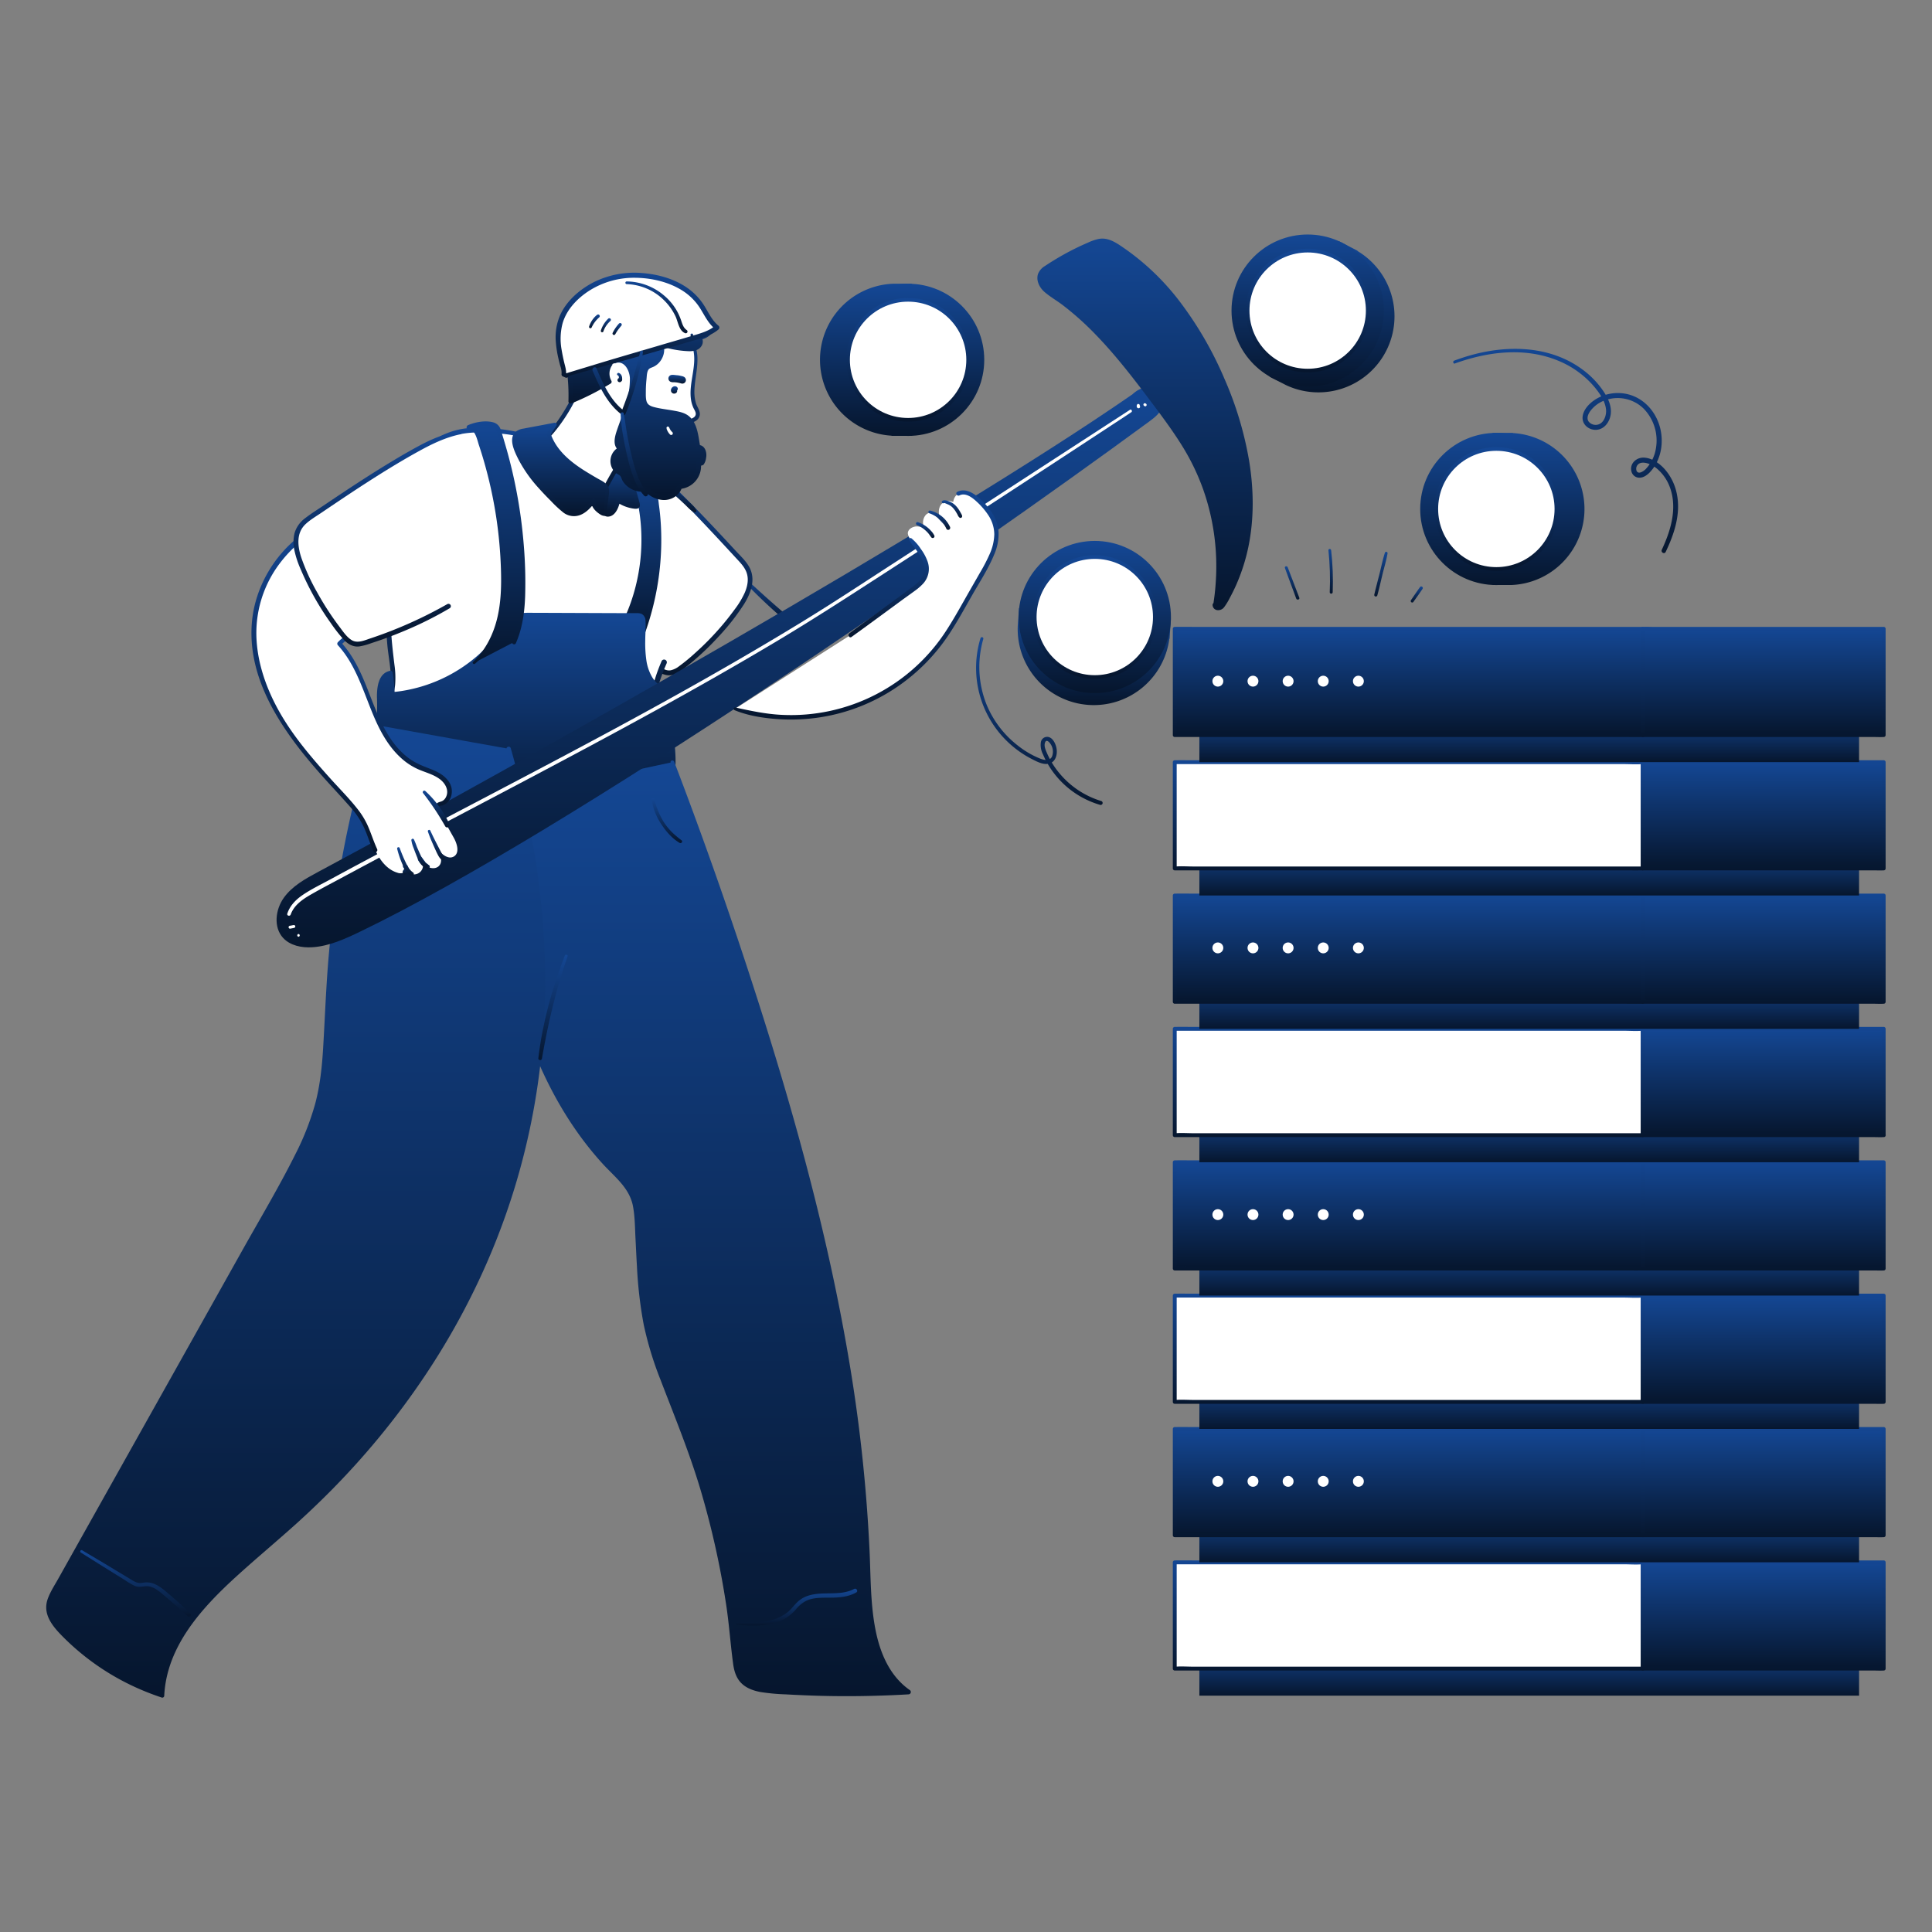 <svg width="700" height="700" fill="none" xmlns="http://www.w3.org/2000/svg"><rect width="100%" height="100%" fill="#808080" stroke="none"/><path d="M267.435 208.418a194.051 194.051 0 0018.9 17.941c.84.7 2.051-.469 1.218-1.218-3.248-2.891-6.58-5.691-9.8-8.582a870.738 870.738 0 01-9.653-8.813.495.495 0 10-.7.7l.035-.028z" fill="url(#paint0_linear_102_353)"/><path d="M222.6 160.629c5.747 2.408 10.591 6.524 15.176 10.738 10.584 9.723 20.356 20.3 30.1 30.849a15.99 15.99 0 013.325 4.606c1.834 4.536-.805 9.583-3.647 13.573a101.037 101.037 0 01-20.139 21.063c-1.617 1.267-3.5 2.548-5.53 2.31a8.065 8.065 0 01-3.024-1.225 146.414 146.414 0 01-26.6-19.775c-2.1-1.981-4.2-4.074-5.446-6.678-1.246-2.604-1.54-5.831-.056-8.309" fill="#fff"/><path d="M222.292 161.105c4.34 2.009 8.12 4.9 11.718 8.015 3.85 3.325 7.511 6.874 11.123 10.444 7.371 7.294 14.413 14.903 21.441 22.519 1.624 1.757 3.458 3.535 4.095 5.922.609 2.268.063 4.655-.84 6.762a31.625 31.625 0 01-3.577 5.943 102.09 102.09 0 01-4.62 5.873 102.296 102.296 0 01-9.891 10.122 65.722 65.722 0 01-5.74 4.711 7.608 7.608 0 01-2.947 1.435c-1.288.238-2.415-.294-3.5-.917-9.674-5.495-18.459-12.313-26.67-19.782-.819-.749-2.03.448-1.225 1.225a138.787 138.787 0 0024.836 18.823c2.044 1.232 4.2 2.8 6.748 2.422 2.317-.371 4.2-2.044 5.978-3.5a100.757 100.757 0 0011.2-10.542 81.113 81.113 0 009.191-11.739c2.436-3.92 4.27-8.876 1.932-13.265-1.197-2.247-3.185-4.074-4.9-5.922-1.89-2.044-3.787-4.083-5.691-6.118-3.731-3.99-7.49-7.945-11.333-11.83-4.249-4.298-8.575-8.519-13.083-12.537-4.137-3.689-8.61-7.056-13.818-9.1-.574-.224-.987.749-.42 1.008l-.007.028z" fill="url(#paint1_linear_102_353)"/><path d="M195.209 161.322c-3.5-3.577-8.82-4.48-13.783-5.005-7.28-.777-15.071-1.05-21.455 2.541-4.536 2.548-7.875 6.825-10.381 11.389-6.881 12.509-8.106 27.3-8.638 41.538-.308 8.246-.441 16.527.567 24.717.525 4.27 1.351 8.603.651 12.852-.28 1.701-.805 3.381-.7 5.096.196 3.927 3.5 6.958 6.727 9.17 10.57 7.175 23.352 10.5 36.085 11.592 12.733 1.092 25.536-.077 38.262-1.211 4.564-.406 9.709-1.127 12.376-4.844 2.8-3.885 1.61-9.184 1.708-13.958.105-5.313 1.946-10.43 4.039-15.316 3.794-8.862 8.512-17.381 11.151-26.656 2.639-9.275 2.961-19.719-1.813-28.098A26.064 26.064 0 00231.7 172.48" fill="#fff"/><path d="M252.266 184.856c-.651-1.351-1.995-2.422-3.073-3.437a81.338 81.338 0 00-2.8-2.527 43.905 43.905 0 00-4.837-3.766 27.903 27.903 0 00-9.597-3.626 1.01 1.01 0 00-1.085.449.992.992 0 00-.108.805 1.007 1.007 0 00.524.621c.126.061.264.094.403.099 1.668.168 3.312.523 4.9 1.057a20.136 20.136 0 014.2 2.1 38.817 38.817 0 014.599 3.612c.952.84 1.876 1.708 2.8 2.583.924.875 2.051 2.17 3.339 2.751a.545.545 0 00.735-.735v.014z" fill="url(#paint2_linear_102_353)"/><path d="M195.587 160.944c-2.73-2.947-6.601-4.249-10.5-4.9a68.095 68.095 0 00-12.677-1.036 27.692 27.692 0 00-12.39 2.8 25.78 25.78 0 00-8.932 8.288c-5.047 7.231-7.7 16.002-9.156 24.619-1.547 9.198-1.911 18.613-2.058 27.923-.12 5.04.036 10.083.469 15.106.462 4.956 1.736 10.038 1.029 15.029-.322 2.289-1.078 4.466-.665 6.797a10.59 10.59 0 002.681 5.096c2.758 3.122 6.671 5.334 10.325 7.224 17.038 8.799 36.687 9.31 55.384 8.064 4.9-.329 9.8-.7 14.7-1.211 3.647-.378 7.56-1.043 10.416-3.535 3.087-2.688 3.535-6.811 3.43-10.661-.056-2.1-.238-4.2-.112-6.3a29.75 29.75 0 011.4-7.063 70.514 70.514 0 012.576-6.769.992.992 0 00.042-.793.999.999 0 00-1.344-.567.99.99 0 00-.539.583c-1.813 4.291-3.311 8.659-3.794 13.3-.413 4.004.511 8.099-.217 12.061a8.519 8.519 0 01-2.506 4.83 11.198 11.198 0 01-4.69 2.373c-4.018 1.099-8.351 1.169-12.481 1.512-18.312 1.54-37.324 2.282-54.803-4.34a60.596 60.596 0 01-11.564-5.81c-3.066-1.988-6.692-4.655-7.273-8.54-.336-2.275.588-4.592.819-6.839.194-2.428.114-4.87-.238-7.28-.574-4.774-1.148-9.506-1.295-14.329-.263-9.239.06-18.486.966-27.685.847-8.624 2.506-17.325 6.209-25.2a37.496 37.496 0 016.601-10.108 21.076 21.076 0 0110.269-6.02c4.2-1.043 8.54-1.022 12.803-.7 3.857.28 7.833.63 11.494 1.946a13.932 13.932 0 014.9 2.912.535.535 0 10.756-.756l-.035-.021z" fill="url(#paint3_linear_102_353)"/><path d="M226.891 224a69.434 69.434 0 002.443-51.296c1.54-1.512 4.305-.924 5.768.7s1.953 3.822 2.317 5.95a98.763 98.763 0 01-5.152 51.555" fill="url(#paint4_linear_102_353)"/><path d="M227.395 224.28a70.449 70.449 0 005.537-40.299 67.848 67.848 0 00-2.849-11.494l-.203.756c1.232-1.113 3.178-.658 4.34.336 1.449 1.246 1.946 3.297 2.289 5.096a86.863 86.863 0 011.4 12.705 97.897 97.897 0 01-6.391 39.27c-.371.966 1.176 1.4 1.54.427a99.797 99.797 0 006.195-27.244c.392-4.673.448-9.368.168-14.049a88.692 88.692 0 00-.7-7 41.053 41.053 0 00-1.127-6.3c-.581-1.988-1.673-3.948-3.619-4.9a4.638 4.638 0 00-5.194.56.754.754 0 00-.203.756 69.022 69.022 0 011.638 39.9 66.789 66.789 0 01-3.829 10.885c-.308.7.7 1.26 1.001.581l.007.014z" fill="url(#paint5_linear_102_353)"/><path d="M224.224 170.002a6.573 6.573 0 013.066 1.736 8.141 8.141 0 011.498 3.164c.798 2.59 1.596 5.187 2.233 7.826a.582.582 0 01-.025.696.582.582 0 01-.675.172 12.768 12.768 0 01-6.391-2.296 10.11 10.11 0 01-1.176 3.241 4.193 4.193 0 01-1.4 1.582 1.941 1.941 0 01-2.016.077 2.857 2.857 0 01-.952-1.309 31.547 31.547 0 01-2.562-16.961" fill="url(#paint6_linear_102_353)"/><path d="M224.091 170.478c1.729.63 3.003 1.526 3.654 3.297.651 1.771 1.043 3.5 1.512 5.215.238.875.455 1.75.7 2.625.093.428.214.849.364 1.26 0 0-.896-.175-1.099-.21a12.588 12.588 0 01-4.9-2.1.788.788 0 00-.694-.047.8.8 0 00-.468.516c-.238 1.218-1.239 5.005-3.122 4.55-.896-.224-1.323-1.974-1.61-2.716a30.772 30.772 0 01-.931-2.849 34.649 34.649 0 01-.896-12.145c.07-.861-1.4-1.071-1.512-.21a30.557 30.557 0 001.687 15.337c.7 1.932 1.659 4.844 4.312 4.053 2.191-.658 3.206-3.605 3.598-5.6l-1.162.469a13.773 13.773 0 006.209 2.373c.861.105 1.89.084 2.1-.973a3.492 3.492 0 00-.217-1.484 38.693 38.693 0 00-.539-1.96 56.95 56.95 0 00-2.268-6.867c-.861-1.953-2.436-2.968-4.445-3.5a.499.499 0 00-.527.711c.054.11.147.196.261.241l-.007.014z" fill="url(#paint7_linear_102_353)"/><path d="M251.461 125.664c2.366 7.133-2.73 15.484.609 22.211.379.596.633 1.263.749 1.96.084 1.4-1.134 2.275-2.583 2.744a4.194 4.194 0 00-2.849 2.87 34.563 34.563 0 01-2.8 7.588c-1.673 3.122-3.199 7.182-6.545 8.351-3.346 1.169-8.246-.7-11.746-1.568-.896-.231-1.897-.455-2.695 0a3.56 3.56 0 00-1.169 1.4 385.178 385.178 0 00-5.033 9.1 4.512 4.512 0 01-1.687 2.044c-1.015.532-2.247.217-3.325-.161a32.671 32.671 0 01-18.599-17.003 3.3 3.3 0 01-.413-2.247 3.79 3.79 0 011.54-1.736c7.7-5.873 13.846-17.206 16.765-26.439.924-2.947-.952-4.389 0-7.329 1.316-4.2 2.667-8.4 5.18-11.998 2.513-3.598 6.412-6.461 10.78-6.643a21.354 21.354 0 014.62.469c4.298.756 8.7 1.554 12.445 3.78 3.745 2.226 6.749 6.251 6.504 10.598" fill="#fff"/><path d="M250.936 125.811c1.995 6.447-1.715 13.02-.476 19.537.156.771.391 1.524.7 2.247.308.749.994 1.624.924 2.471-.126 1.568-2.408 1.743-3.444 2.45-1.442.994-1.862 2.373-2.324 3.976a32.247 32.247 0 01-2.1 5.6c-1.274 2.562-2.485 5.642-4.683 7.56-2.534 2.212-6.251 1.281-9.17.504-1.554-.413-3.094-.966-4.669-1.246a3.344 3.344 0 00-3.78 1.715c-1.092 1.799-2.1 3.668-3.094 5.509-.476.861-.945 1.722-1.4 2.583-.393.953-.929 1.84-1.589 2.632-1.309 1.253-3.64 0-5.019-.588a31.508 31.508 0 01-4.249-2.226 32.31 32.31 0 01-7.406-6.384 30.302 30.302 0 01-2.94-4.046 29.882 29.882 0 01-1.113-1.974c-.399-.77-1.022-1.722-1.022-2.611 0-.889.966-1.435 1.589-1.911a27.48 27.48 0 001.729-1.456 38.56 38.56 0 003.36-3.5 62.103 62.103 0 0010.066-17.206 51.7 51.7 0 001.561-4.354 8.308 8.308 0 000-4.403 6.728 6.728 0 01-.189-2.009c.158-.958.416-1.896.77-2.8.574-1.785 1.169-3.563 1.911-5.285 1.4-3.29 3.367-6.44 6.3-8.603a12.866 12.866 0 014.34-2.149 13.17 13.17 0 015.6-.063c6.853 1.127 14.826 2.541 18.431 9.24a9.182 9.182 0 011.12 4.62c0 .742 1.099.7 1.148 0a11.612 11.612 0 00-3.717-8.841c-2.632-2.625-6.139-4.088-9.688-5.012-1.925-.497-3.878-.847-5.838-1.19a19.51 19.51 0 00-6.013-.427 14.744 14.744 0 00-8.708 4.865c-2.576 2.8-4.2 6.3-5.467 9.835a27.433 27.433 0 00-1.687 5.46c-.203 1.54.406 2.933.476 4.452.084 1.652-.742 3.367-1.316 4.9a68.391 68.391 0 01-2.065 4.9 63.784 63.784 0 01-5.341 9.317 39.969 39.969 0 01-6.916 7.812c-1.218 1.036-3.017 1.953-3.003 3.787 0 1.596 1.155 3.325 1.932 4.676a33.553 33.553 0 0015.064 13.678c1.491.7 3.178 1.498 4.837 1.547 2.009.056 3.024-1.4 3.878-3.01a331.022 331.022 0 013.164-5.761c.532-.961 1.071-1.916 1.617-2.863.595-1.029 1.127-1.582 2.387-1.351 3.5.637 6.727 2.212 10.318 2.142 3.262-.063 5.516-1.932 7.161-4.62a43.805 43.805 0 004.543-9.8c.574-1.862.742-3.906 2.765-4.753 1.295-.546 2.723-1.029 3.227-2.506.588-1.729-.784-3.234-1.281-4.809a14.624 14.624 0 01-.525-5.11c.175-3.549 1.064-7 1.078-10.591.03-1.66-.206-3.315-.7-4.9-.217-.658-1.253-.378-1.05.294l-.014.049z" fill="url(#paint8_linear_102_353)"/><path d="M245.546 141.148a.938.938 0 00-.203-.861 1.066 1.066 0 00-.574-.315 1.257 1.257 0 00-.854.126l-.161.098a1.52 1.52 0 00-.28.238 1.632 1.632 0 00-.336.644 1.3 1.3 0 000 .7c.081.272.257.506.497.658.185.114.398.174.616.175.224-.002.443-.062.637-.175a.873.873 0 00.42-.546.984.984 0 000-.511.845.845 0 00-.182-.315l-.147-.105a.53.53 0 00-.266-.091.43.43 0 00-.189 0 .412.412 0 00-.182.049.422.422 0 00-.154.091.555.555 0 00-.182.203v.042l.112-.147-.042.042.154-.119a1.082 1.082 0 00-.196.154l-.042.042.154-.119a.238.238 0 01-.084.049l.182-.077a.34.34 0 01-.119 0h.203-.126.203-.112l.182.077a.296.296 0 01-.077-.049l.154.119-.063-.056.119.154-.063-.105.077.175a.409.409 0 01-.035-.133v.203a.641.641 0 010-.175v.196a.88.88 0 01.049-.196l-.07.175c.037-.084.084-.164.14-.238l-.112.147c.046-.059.097-.113.154-.161l-.14.112a.69.69 0 01.161-.091l-.168.07a.619.619 0 01.147-.042h-.182.133-.182.119l-.154-.063h.07c.064.04.132.073.203.098l-.154-.063a.254.254 0 01.084.049l-.119-.098.056.063-.084-.119.042.077.084.112.112.084a.533.533 0 00.343.063.545.545 0 00.455-.392l-.028.077z" fill="url(#paint9_linear_102_353)"/><path d="M248.157 138.033a1.398 1.398 0 00-.49-.938 2.936 2.936 0 00-.7-.595 7.998 7.998 0 00-1.631-.546l.301.126h-.056l-.987 2.338c.294.042.581.063.868.105l-.343-.049a9.31 9.31 0 011.75.434l.7-2.506a13.634 13.634 0 00-1.89-.392 22.87 22.87 0 00-1.211-.14 5.175 5.175 0 00-.98-.042 1.4 1.4 0 00-.924.378 1.308 1.308 0 00.924 2.233h.322a1.205 1.205 0 001.078-.7 1.164 1.164 0 00-.245-1.281l-.238-.203-.917 2.233h.903s.609.049.91.091l-.35-.049c.651.092 1.294.23 1.925.413a1.315 1.315 0 001.603-.903 1.337 1.337 0 00-.91-1.603 8.042 8.042 0 00-1.162-.315 6.86 6.86 0 00-1.463-.182 1.283 1.283 0 00-1.277 1.454 1.293 1.293 0 00.569.899 1.277 1.277 0 001.051.16h.056l-.336.042h1.036c.11-.014.22-.014.329 0h-.168.203c.156.018.314.018.469 0a.365.365 0 01-.231 0c-.091 0-.091 0 0 0 .06.01.118.024.175.042a.503.503 0 01.133.042s.385.154.28.126a.82.82 0 00.287.035.7.7 0 00.7-.7l-.063-.007z" fill="url(#paint10_linear_102_353)"/><path d="M223.769 135.912l.154.098c.049 0-.084-.077 0 0l.07.07.056.063c.042.042-.07-.105 0 0 .032.044.06.091.084.14l.042.091c0-.042-.035-.105 0 0 .02.062.036.125.049.189v.315c0 .077-.035.28-.035.42 0-.049 0-.119 0 0a.33.33 0 010 .077v.098l.035-.084a.492.492 0 01.203-.133c-.091.035.161 0 .063 0a.605.605 0 01.217.056.329.329 0 01.147.175.374.374 0 010 .455.393.393 0 01-.399.182c.049 0 .049 0 0 0s-.049 0 0 0c.066.042.14.071.217.084a.598.598 0 00.75-.531.576.576 0 00-.078-.337.965.965 0 00-.819-.42.841.841 0 00-.777.595.762.762 0 00.357.847.85.85 0 00.819 0 1.34 1.34 0 00.49-1.246 2.5 2.5 0 00-.273-1.169 1.778 1.778 0 00-.938-.826.515.515 0 00-.595.287.5.5 0 00.21.623l-.049-.119z" fill="url(#paint11_linear_102_353)"/><path d="M222.817 131.075c1.827-.7 3.969.392 5.012 2.044 1.043 1.652 1.197 3.703 1.106 5.649-.294 6.265-2.842 12.152-4.774 18.116a8.408 8.408 0 00-.581 3.143c.01.538.162 1.064.44 1.524.277.461.671.841 1.142 1.101a4.73 4.73 0 00-2.475 6.686 4.737 4.737 0 001.873 1.882c.313.14.601.329.854.56.197.26.344.555.434.868a7.355 7.355 0 006.965 4.557 3.429 3.429 0 011.036.042c.413.155.79.393 1.106.7a8.753 8.753 0 006.3 2.226c2.268-.203 4.466-1.778 4.998-3.99 4.053-.063 7.511-4.256 6.804-8.239 1.4-.497 1.148.175 1.61-1.246a5.23 5.23 0 00.301-2.898 2.099 2.099 0 00-2.1-1.68c-.868-4.347-1.19-10.094-5.341-11.676-2.8-1.057-7.7-1.4-10.598-2.191a4.964 4.964 0 01-2.863-1.673 5.242 5.242 0 01-.7-2.8 40.485 40.485 0 01.532-8.918c.06-.634.303-1.237.7-1.736a4.734 4.734 0 011.645-.861 6.182 6.182 0 003.675-5.957 2.967 2.967 0 00-.462-1.519c-.7-.98-2.051-1.141-3.248-1.106a20.889 20.889 0 00-12.278 4.473" fill="url(#paint12_linear_102_353)"/><path d="M222.95 131.551c3.353-1.057 5.145 2.758 5.271 5.453a29.338 29.338 0 01-1.477 9.478c-.917 3.122-2.1 6.16-3.157 9.233-.875 2.534-1.911 6.167 1.099 7.763l.224-1.743a5.673 5.673 0 00-3.656 4.384 5.675 5.675 0 002.004 5.346c.427.357 1.134.567 1.477.987.343.42.56 1.337.938 1.911a8.396 8.396 0 006.629 3.787c.343 0 .7-.056 1.036 0 .361.057.695.229.952.49a12.78 12.78 0 001.834 1.288 9.485 9.485 0 004.249 1.239c2.989.098 5.957-1.757 6.755-4.704l-.903.7a8.285 8.285 0 007.7-9.429l-.651 1.148c.539-.175 1.253-.154 1.673-.581a5.08 5.08 0 00.868-2.317c.448-2.1-.406-4.9-2.996-4.753l.903.7c-.7-3.633-.917-8.302-3.885-10.948-1.54-1.4-3.584-1.806-5.6-2.17-2.219-.413-4.473-.644-6.664-1.169-1.106-.259-2.443-.595-3.059-1.652-.616-1.057-.518-2.849-.518-4.137.001-1.492.083-2.983.245-4.466.126-1.127.077-3.262 1.183-3.906.49-.287 1.064-.42 1.561-.7a6.575 6.575 0 001.4-.98 7.103 7.103 0 001.806-2.688c.735-1.883.77-4.648-1.295-5.691a7.052 7.052 0 00-3.654-.441c-1.396.1-2.779.334-4.13.7a22.133 22.133 0 00-7.812 3.934c-.791.623.329 1.729 1.113 1.113a20.21 20.21 0 016.699-3.437 19.504 19.504 0 013.696-.7c1.036-.098 2.324-.266 3.297.189 1.099.504 1.078 1.939.854 2.961a5.544 5.544 0 01-1.505 2.758c-.826.819-1.813 1.057-2.8 1.596a3.409 3.409 0 00-1.575 2.597 41.124 41.124 0 00-.588 8.134 9.146 9.146 0 00.553 3.689 4.388 4.388 0 002.296 2.1c3.78 1.652 8.225 1.071 12.005 2.73 1.862.819 2.737 2.8 3.276 4.62.616 2.1.868 4.298 1.295 6.447a.933.933 0 00.896.7c1.729-.098 1.26 2.282.959 3.255a2.5 2.5 0 00-.224.7c0 .224.301-.196.287-.21-.014-.014-.966.21-1.064.245a.962.962 0 00-.651 1.148c.539 3.451-2.45 6.937-5.901 7.056a.954.954 0 00-.903.7 4.814 4.814 0 01-4.802 3.318 7.287 7.287 0 01-3.444-.987c-1.001-.553-1.862-1.631-2.975-1.939-1.113-.308-2.1 0-3.164-.301a6.548 6.548 0 01-2.8-1.652 8.92 8.92 0 01-1.631-2.667c-.525-1.05-1.701-1.274-2.443-2.1a3.832 3.832 0 01-.035-4.966 3.83 3.83 0 011.435-1.061.97.97 0 00.676-.797.971.971 0 00-.445-.946c-1.505-.798-1.176-2.723-.791-4.081.476-1.666 1.064-3.304 1.61-4.942a67.063 67.063 0 002.8-9.982c.504-2.968.924-6.454-.42-9.275-1.057-2.219-3.675-3.836-6.125-2.947-.588.217-.35 1.141.259.952l-.07-.084z" fill="url(#paint13_linear_102_353)"/><path d="M237.839 124.159a43.967 43.967 0 0011.039 2.205c1.309.091 2.716.091 3.801-.637s1.568-2.471.609-3.36c1.792-.308 3.626-1.253 4.305-2.933.679-1.68-.462-4.032-2.282-3.99.469-1.253-.35-2.59-1.211-3.612-4.2-4.9-11.144-8.099-17.283-6.013a13.05 13.05 0 01-2.912.875c-2.87.287-5.6-2.268-8.4-1.617a7.621 7.621 0 00-2.471 1.253l-4.249 2.87c-3.129 2.1-6.3 4.2-8.855 7-2.555 2.8-4.501 6.3-4.669 10.038a29.7 29.7 0 00.7 6.125 65.61 65.61 0 01.819 13.139 97.408 97.408 0 0014.112-7.084 6.007 6.007 0 01.392-6.3" fill="url(#paint14_linear_102_353)"/><path d="M237.664 124.775a36.763 36.763 0 0012.061 2.478c1.554 0 3.276-.294 4.249-1.624a2.993 2.993 0 00-.084-3.864l-.378 1.4c2.226-.42 4.718-1.792 5.089-4.242.308-2.1-1.092-4.298-3.29-4.361l.826 1.085c.798-2.632-1.778-5.047-3.57-6.601a20.225 20.225 0 00-6.643-3.878 15.129 15.129 0 00-7.448-.7c-1.365.231-2.583.826-3.906 1.176s-2.709-.049-4.025-.532a13.965 13.965 0 00-3.633-1.029 6.061 6.061 0 00-3.78 1.113 182.943 182.943 0 00-7.938 5.348c-4.571 3.248-9.065 7.35-10.416 13.02-.84 3.5.084 6.951.574 10.437.515 3.78.717 7.597.602 11.41a.796.796 0 00.315.639.808.808 0 00.7.138 97.854 97.854 0 0014.28-7.224.75.75 0 00.259-1.008 5.274 5.274 0 01.287-5.642c.448-.658-.616-1.267-1.071-.623a6.933 6.933 0 00-.483 7l.259-1.008a102.34 102.34 0 01-13.958 6.937l1.022.777a61.042 61.042 0 00-.245-9.1c-.308-3.038-1.12-6.062-1.218-9.1-.161-5.467 3.416-9.975 7.448-13.265 2.198-1.792 4.592-3.325 6.951-4.9 1.246-.833 2.478-1.722 3.759-2.499a4.329 4.329 0 013.689-.497c2.324.651 4.438 1.939 6.93 1.323 1.253-.308 2.408-.889 3.675-1.148a12.191 12.191 0 013.346-.175 16.21 16.21 0 017.504 2.737 19.319 19.319 0 013.115 2.569c.945.959 2.422 2.366 1.974 3.843a.862.862 0 00.819 1.085c1.316.035 1.904 1.736 1.491 2.8-.574 1.491-2.296 2.149-3.738 2.422a.856.856 0 00-.572.597.854.854 0 00.194.803c.875.938-.364 2.1-1.232 2.394-1.316.413-2.884.147-4.2 0a48.127 48.127 0 01-9.254-1.743c-.798-.238-1.099.952-.343 1.232h.007z" fill="url(#paint15_linear_102_353)"/><path d="M205.8 135.681l40.054-11.592c2.856-.826 5.705-1.652 8.512-2.618a14.877 14.877 0 005.376-2.8c-2.8-2.142-4.053-5.635-6.062-8.498-2.8-3.962-7.035-6.741-11.606-8.323-7.301-2.52-15.47-2.912-22.82-.35-6.72 2.345-13.769 7.763-16.1 14.7-1.82 5.376-.658 11.277.798 16.8a6.2 6.2 0 01.301 2.716l1.001.448" fill="#fff"/><path d="M205.947 136.241c14.7-4.102 29.435-8.134 44.1-12.495 3.5-1.043 7.518-1.96 10.339-4.438a.881.881 0 000-1.246c-2.261-1.806-3.5-4.431-4.949-6.86a22.358 22.358 0 00-5.6-6.3c-4.9-3.745-11.2-5.509-17.241-5.978a32.902 32.902 0 00-17.822 3.5c-4.837 2.555-9.345 6.475-11.704 11.487a20.082 20.082 0 00-1.652 10.304c.159 1.855.449 3.695.868 5.509.217.952.455 1.897.7 2.8a7.56 7.56 0 01.49 2.905.831.831 0 00.378.917l1.001.441c.931.413 1.75-.945.805-1.4l-.987-.462.371.917c.238-1.526-.245-2.94-.602-4.41a67.998 67.998 0 01-.973-4.781 22.07 22.07 0 01.364-9.499c1.498-5.131 5.495-9.219 9.933-11.998a30.313 30.313 0 0116.632-4.508c5.859.091 12.04 1.547 17.01 4.746a20.707 20.707 0 016.468 6.643c1.554 2.541 2.884 5.306 5.271 7.189v-1.246c-2.471 2.198-6.132 3.003-9.219 3.948-3.577 1.092-7.175 2.1-10.773 3.171-7.112 2.1-14.231 4.158-21.329 6.3l-12.187 3.703a.58.58 0 00.308 1.12v.021z" fill="url(#paint16_linear_102_353)"/><path d="M231.981 127.4a161.002 161.002 0 01-6.923 22.057l1.197-.49c-5.089-3.787-7.7-9.842-10.129-15.477-.427-.973-1.834-.126-1.4.833 2.527 5.957 5.383 12.096 10.724 16.051.469.35 1.029-.049 1.204-.483a100.7 100.7 0 006.3-22.232c.091-.602-.784-.882-.931-.259h-.042z" fill="url(#paint17_linear_102_353)"/><path d="M224.868 149.933c.107 2.747.419 5.482.931 8.183a110.297 110.297 0 001.715 8.211 52.056 52.056 0 002.254 7.231 18.455 18.455 0 003.668 6.076c.595.588 1.736-.21 1.204-.924a25.265 25.265 0 01-3.563-6.118 61.157 61.157 0 01-2.1-7 116.344 116.344 0 01-1.701-7.868c-.476-2.632-.798-5.299-1.302-7.924-.119-.623-1.106-.469-1.099.147l-.007-.014z" fill="url(#paint18_linear_102_353)"/><path d="M214.34 118.692a10.91 10.91 0 012.8-3.738.596.596 0 00.042-.784.585.585 0 00-.763-.154c-.367.274-.71.581-1.022.917a11.02 11.02 0 00-.826 1.05 9.022 9.022 0 00-1.134 2.331.505.505 0 00.036.344c.053.106.142.19.251.237a.506.506 0 00.616-.203z" fill="url(#paint19_linear_102_353)"/><path d="M218.624 120.029a9.173 9.173 0 012.576-3.773.578.578 0 00-.031-.787.584.584 0 00-.788-.032 10.308 10.308 0 00-2.681 4.333.501.501 0 00.343.602.502.502 0 00.609-.343h-.028z" fill="url(#paint20_linear_102_353)"/><path d="M222.923 121.1c.315-.572.665-1.124 1.05-1.652l.14-.189a.76.76 0 01.07-.091c-.049.056.056-.077 0 0l.364-.462c.025-.029.048-.059.07-.091.047-.064.099-.125.154-.182.105-.14.224-.273.336-.406a.58.58 0 000-.819.592.592 0 00-.819 0 14.207 14.207 0 00-2.31 3.402.53.53 0 00.214.687.53.53 0 00.703-.155l.028-.042z" fill="url(#paint21_linear_102_353)"/><path d="M227.024 102.942a20.104 20.104 0 0113.475 5.754 20.433 20.433 0 014.263 5.936c.896 1.904 1.204 5.103 3.388 6.041a.636.636 0 00.862-.233.639.639 0 00-.218-.866c-1.141-.791-1.512-1.988-1.932-3.248a21.705 21.705 0 00-1.442-3.381 20.367 20.367 0 00-4.76-5.831 21.247 21.247 0 00-13.636-5.145.492.492 0 00-.431.486.492.492 0 00.431.487z" fill="url(#paint22_linear_102_353)"/><path d="M250.656 121.926a.549.549 0 00.484-.542.546.546 0 00-.484-.543.544.544 0 00-.484.543.544.544 0 00.484.542z" fill="url(#paint23_linear_102_353)"/><path d="M241.5 155.05c.008.134.027.268.056.399 0 .091.063.182.098.273.094.222.199.44.315.651.219.385.488.741.798 1.057a.597.597 0 00.84 0 .599.599 0 000-.84 5.569 5.569 0 01-.392-.406l-.091-.112-.042-.049c.105.126.042.056 0 0l-.168-.245a4.34 4.34 0 01-.273-.49l-.063-.133a2.79 2.79 0 00-.189-.364.482.482 0 00-.805-.052.482.482 0 00-.098.297l.014.014z" fill="#fff"/><path d="M219.198 185.731l.749-6.461a4.702 4.702 0 00-.203-2.625 4.597 4.597 0 00-1.967-1.743c-3.815-2.233-7.7-4.361-11.151-7.147-3.451-2.786-6.419-6.3-7.791-10.5l2.191-3.402-11.144 2.191c-.907.1-1.773.432-2.513.966-1.4 1.253-1.085 3.542-.448 5.334 2.954 8.337 9.373 14.91 15.729 21.063 1.246 1.211 2.597 2.464 4.298 2.8a6.217 6.217 0 004.718-1.239 18.377 18.377 0 003.5-3.591c-.511 1.897 1.358 3.542 3.045 4.557.28.175.644.343.931.175.287-.168.063-.777-.217-.588" fill="url(#paint24_linear_102_353)"/><path d="M219.758 185.731l.7-5.446c.196-1.491.553-3.129-.406-4.438-.854-1.162-2.366-1.806-3.577-2.506a161.521 161.521 0 01-4.347-2.59c-5.313-3.304-10.563-7.539-12.642-13.678l-.07.539c.7-1.134 1.449-2.275 2.191-3.402.357-.546-.231-1.127-.791-1.022l-7.441 1.4-3.717.7a6.138 6.138 0 00-2.632 1.001c-3.122 2.408-.532 7.469.812 10.15a49.106 49.106 0 007.28 10.346 104.61 104.61 0 004.459 4.69 42.625 42.625 0 004.424 4.137 6.305 6.305 0 006.3.945c2.275-.903 3.864-2.8 5.362-4.655l-1.274-.742c-.497 2.31 1.281 4.053 3.059 5.208.7.462 1.974.973 2.45-.098a1.067 1.067 0 00-.138-1.132 1.068 1.068 0 00-1.08-.366.77.77 0 00.406 1.477l.133-.035-.588-.077-.084-.875-.329-.203c-.147-.098-.301-.196-.441-.301a7.59 7.59 0 01-1.078-.924 2.517 2.517 0 01-.84-2.268c.147-.7-.756-1.4-1.274-.735-1.211 1.498-2.464 3.087-4.2 4.011a4.857 4.857 0 01-5.383-.392 36.514 36.514 0 01-4.102-3.85 110.458 110.458 0 01-3.878-4.018 52.615 52.615 0 01-6.734-8.883 32.743 32.743 0 01-2.478-5.159c-.49-1.33-1.141-3.227-.294-4.55.56-.868 1.638-1.043 2.576-1.232l3.71-.742 7.413-1.505-.791-1.022c-.385.616-.784 1.232-1.176 1.841-.322.497-1.078 1.295-1.099 1.911a4.54 4.54 0 00.546 1.582c.243.59.517 1.167.819 1.729a24.194 24.194 0 004.697 6.013 42.369 42.369 0 006.559 4.977c2.401 1.526 5.005 2.8 7.35 4.375 1.568 1.071 1.232 2.688 1.064 4.347l-.532 5.446c-.077.7 1.022.7 1.113 0l-.007.021z" fill="url(#paint25_linear_102_353)"/><path d="M137.48 251.405a53.993 53.993 0 0044.744-23.149c1.295-1.904 2.59-4.004 4.704-4.9a11.071 11.071 0 014.529-.616l39.424.175a2.653 2.653 0 011.512.315c.7.469.763 1.4.756 2.261-.042 8.4-1.274 18.585 5.523 23.569 1.05.77 2.282 1.4 2.968 2.492.518.995.789 2.099.791 3.22.42 5.096.835 10.194 1.246 15.295.364 4.459.7 9.1-.938 13.3-3.703 9.422-15.365 12.376-25.375 13.916-14 2.163-28.238 4.06-42.343 2.569-14.105-1.491-28.259-6.685-38.101-16.891a11.59 11.59 0 01-2.954-4.389c-.987-3.171.511-6.517 1.568-9.667a37.54 37.54 0 001.897-14c-.238-4.291-.133-10.185 4.095-10.969.72 4.173.924 8.419.609 12.642" fill="url(#paint26_linear_102_353)"/><path d="M137.48 251.923a53.56 53.56 0 0027.944-7.259 54.6 54.6 0 0011.501-8.862 52.66 52.66 0 004.746-5.544c1.449-1.939 2.639-4.424 4.704-5.796a7.25 7.25 0 013.997-1.001c1.526-.035 3.052 0 4.571 0l9.597.056 19.187.091h6.979c.7 0 1.365 0 1.582.749.294 1.036.084 2.324.063 3.388-.021 1.064-.056 2.254-.07 3.388-.063 4.333 0 8.925 1.694 12.985a12.837 12.837 0 003.584 4.984c.917.763 2.016 1.309 2.877 2.142 1.001.966 1.12 2.31 1.225 3.626.504 6.188 1.162 12.383 1.463 18.578.245 5.152-.448 10.283-4.088 14.196-2.898 3.122-6.874 5.005-10.871 6.3a85.892 85.892 0 01-13.741 2.8c-6.3.931-12.558 1.764-18.9 2.24-11.522.861-23.254.455-34.377-2.919a60.098 60.098 0 01-14.133-6.3 49.738 49.738 0 01-6.3-4.571c-1.967-1.68-4.2-3.556-5.453-5.852-1.456-2.646-.595-5.6.315-8.281a48.449 48.449 0 002.268-8.68c.365-2.805.468-5.639.308-8.463a20.301 20.301 0 01.406-5.859c.441-1.701 1.344-3.157 3.157-3.535l-.931-.532c.681 4.109.887 8.283.616 12.439-.056.931 1.365.917 1.442 0 .331-4.29.131-8.604-.595-12.845a.77.77 0 00-.931-.532c-4.2.861-4.739 5.831-4.746 9.345a78.818 78.818 0 01-.07 8.134 39.137 39.137 0 01-2.17 9.191c-.959 2.695-1.988 5.6-1.309 8.47.637 2.688 2.758 4.774 4.683 6.622A51.806 51.806 0 00150.836 294c10.164 4.984 21.469 7 32.725 7.217 6.518.072 13.033-.296 19.502-1.099 5.915-.7 11.858-1.491 17.71-2.583 8.323-1.554 18.312-4.515 22.239-12.824 2.548-5.39 1.715-11.508 1.246-17.241l-.812-9.912c-.21-2.618 0-5.747-2.191-7.602-.938-.791-2.037-1.4-2.947-2.191a10.922 10.922 0 01-2.037-2.457 16.733 16.733 0 01-2.1-6.223 44.014 44.014 0 01-.385-7.119c0-2.331.266-4.725.084-7.049a2.742 2.742 0 00-1.435-2.506 4.273 4.273 0 00-1.757-.252h-2.618l-9.94-.035-19.887-.077h-4.9a33.686 33.686 0 00-4.69.126c-2.653.364-4.438 2.009-5.943 4.109s-2.926 4.242-4.634 6.209a52.15 52.15 0 01-5.32 5.306 54.644 54.644 0 01-27.685 12.635c-2.525.36-5.073.529-7.623.504a.528.528 0 00-.465.522.529.529 0 00.465.521l.042-.056z" fill="url(#paint27_linear_102_353)"/><path d="M243.6 276.15a1748.907 1748.907 0 0128.882 82.74c21.966 68.355 39.83 138.754 42 210.511.483 15.988 1.505 34.657 14.7 43.701a375.28 375.28 0 01-49.161-.266c-4.298-.301-9.135-.966-11.69-4.431-1.701-2.296-1.967-5.313-2.219-8.155a309.375 309.375 0 00-19.775-84.7c-4.242-10.934-9.142-21.7-11.788-33.124-3.066-13.209-3.031-26.908-3.913-40.439-.21-3.241-.49-6.566-1.904-9.492-1.414-2.926-3.969-5.355-6.3-7.7-34.146-34.342-42.7-86.282-44.205-134.659" fill="url(#paint28_linear_102_353)"/><path d="M242.998 276.325a2018.115 2018.115 0 0124.395 69.636c7.511 22.834 14.602 45.815 20.916 69.006 6.314 23.191 11.816 46.578 16.1 70.217a586.767 586.767 0 018.666 71.4c.567 9.982.399 20.055 1.757 29.974 1.141 8.316 3.5 16.919 9.303 23.261a27.947 27.947 0 004.648 4.032l.427-1.568a373.674 373.674 0 01-44.184.112c-5.467-.315-14 .168-16.8-5.726-1.4-2.891-1.288-6.419-1.596-9.541-.35-3.57-.763-7.128-1.239-10.675a310.578 310.578 0 00-8.19-40.453 362.256 362.256 0 00-13.699-39.669 193.259 193.259 0 01-7.084-19.831 113.715 113.715 0 01-3.612-21.245c-.602-7.091-.826-14.21-1.246-21.308-.182-3.08-.294-6.251-1.148-9.233a18.393 18.393 0 00-4.312-7.273c-3.99-4.396-8.232-8.456-11.9-13.125a123.578 123.578 0 01-9.723-14.28 155.375 155.375 0 01-13.881-31.745c-7.105-22.449-10.045-46.032-11.2-69.482-.145-2.889-.261-5.78-.35-8.673 0-1.057-1.68-1.064-1.645 0 .756 23.702 3.073 47.6 9.282 70.532 6.027 22.26 15.974 43.715 31.591 60.9 4.354 4.795 9.835 8.785 11.074 15.512.651 3.5.7 7.182.861 10.738.189 3.668.35 7.329.567 10.99a154.804 154.804 0 002.429 21 123.785 123.785 0 006.132 20.167c5.124 13.391 10.57 26.544 14.63 40.32a309.676 309.676 0 019.163 41.3c1.064 7.077 1.54 14.217 2.506 21.301.357 2.618 1.141 5.208 3.101 7.077 1.82 1.743 4.298 2.604 6.727 3.066 3.049.482 6.126.77 9.212.861 3.654.21 7.308.371 10.962.483 7.42.229 14.842.229 22.267 0 3.766-.103 7.53-.266 11.291-.49a.842.842 0 00.783-.626.849.849 0 00-.363-.935c-7.392-5.173-10.85-13.65-12.488-22.246-1.799-9.464-1.631-19.173-2.1-28.763a572.344 572.344 0 00-7.728-70.308c-3.997-23.352-9.233-46.48-15.295-69.377-6.062-22.897-13.006-45.738-20.37-68.306a1641.461 1641.461 0 00-24.094-68.726 1285.192 1285.192 0 00-3.283-8.631c-.294-.777-1.554-.448-1.26.35z" fill="url(#paint29_linear_102_353)"/><path d="M136.5 262.738a415.893 415.893 0 00-18.004 103.544c-.497 11.004-.574 22.141-3.241 32.823-2.968 11.9-9.016 22.694-14.994 33.362L19.859 575.883c-1.155 2.051-2.33 4.2-2.359 6.573-.035 3.353 2.268 6.244 4.578 8.68A89.425 89.425 0 0058.8 614.362c1.085-24.5 23.8-41.342 42.189-57.603 19.334-17.101 133-112.7 83.3-285.467" fill="url(#paint30_linear_102_353)"/><path d="M136.003 262.605A390.742 390.742 0 00119.7 340.2c-1.442 13.181-1.834 26.369-2.625 39.592-.406 6.748-1.12 13.496-2.856 20.048a97.426 97.426 0 01-7.175 18.312c-5.936 11.9-12.838 23.429-19.348 35.056l-20.44 36.47-40.712 72.618-5.152 9.198c-1.4 2.555-3.15 5.117-4.123 7.896-1.925 5.495 1.82 9.898 5.46 13.573a89.228 89.228 0 0028.049 19.11 96.426 96.426 0 007.826 2.982.698.698 0 00.903-.7c.903-17.878 13.552-31.703 26.11-43.162 6.916-6.3 14.119-12.299 21.091-18.55a312.267 312.267 0 0013.125-12.481 285.713 285.713 0 0016.87-18.599 278.86 278.86 0 0018.123-24.409 262.992 262.992 0 0017.437-30.639 253.502 253.502 0 0014.231-36.274 251.712 251.712 0 009.023-42.378 266.412 266.412 0 001.512-48.363 307.366 307.366 0 00-8.232-54.236 350.715 350.715 0 00-3.759-14.21.798.798 0 00-1.533.427 321.7 321.7 0 0111.025 56.049 271.966 271.966 0 01.574 49.7 250.226 250.226 0 01-7.56 43.967 249.006 249.006 0 01-13.426 37.898 260.883 260.883 0 01-16.926 31.675 272.948 272.948 0 01-18.354 25.9 286.746 286.746 0 01-17.199 19.6 303.537 303.537 0 01-13.951 13.559c-5.152 4.697-10.444 9.247-15.708 13.818-12.523 10.885-26.222 22.834-31.703 39.053a43.392 43.392 0 00-2.177 11.662l.903-.7a88.634 88.634 0 01-29.981-17.059 87.902 87.902 0 01-6.349-6.055c-2.009-2.128-4.235-4.718-4.333-7.826-.098-3.108 2.1-6.216 3.612-8.897l4.984-8.883a110699.75 110699.75 0 0139.9-71.092l20.104-35.854c6.475-11.557 13.174-23.023 19.369-34.734 5.824-11.018 10.227-22.316 11.704-34.762 1.54-12.915 1.33-26.012 2.443-38.976a427.364 427.364 0 0113.937-77.301c.868-3.122 1.736-6.251 2.646-9.366a.508.508 0 00-.371-.57.513.513 0 00-.609.304l-.056.014z" fill="url(#paint31_linear_102_353)"/><path d="M410.102 143.01c-68.838 47.656-221.039 133.343-294.833 172.9-4.62 2.478-9.401 5.11-12.446 9.38-3.045 4.27-3.8 10.661-.259 14.525 2.583 2.8 6.741 3.633 10.563 3.395 6.139-.385 11.9-3.024 17.437-5.698C205.59 301.343 349.3 201.985 416.423 152.691c2.177-1.596 4.529-3.5 4.942-6.146.413-2.646-4.284-10.087-11.263-3.5" fill="url(#paint32_linear_102_353)"/><path d="M440.027 219.016a84.351 84.351 0 00-9.1-55.146c-3.57-6.454-7.98-12.404-12.397-18.312-10.696-14.322-21.826-28.791-36.687-38.745A14.495 14.495 0 01378 103.6c-.994-1.351-1.4-3.269-.574-4.711a6.15 6.15 0 012.023-1.862 95.111 95.111 0 0115.869-8.575 10.71 10.71 0 014.417-1.12c1.855.063 3.549 1.029 5.11 2.03 15.4 9.842 26.656 24.976 34.685 41.153 13.3 26.768 20.391 60.69 4.109 88.018a3.562 3.562 0 01-1.778 1.771c-.819.259-1.918-.399-1.729-1.239" fill="url(#paint33_linear_102_353)"/><path d="M440.482 219.142a83.576 83.576 0 00-.175-31.647 88.16 88.16 0 00-11.949-30.044c-3.038-4.83-6.503-9.38-9.905-13.944-3.199-4.291-6.426-8.547-9.8-12.691-6.678-8.204-13.944-15.967-22.442-22.323a78.363 78.363 0 00-3.304-2.352 27.026 27.026 0 01-2.982-2.1 5.05 5.05 0 01-1.876-2.996c-.168-1.28.56-2.149 1.547-2.863a83.536 83.536 0 0114.854-8.28 18.296 18.296 0 014.004-1.47 6.105 6.105 0 013.843.615 41.157 41.157 0 016.384 4.2 83.793 83.793 0 0111.2 10.045 112.826 112.826 0 0117.22 24.633 140.096 140.096 0 0111.2 27.895 99.224 99.224 0 013.85 29.743 68.944 68.944 0 01-7.161 29.071 70.655 70.655 0 01-1.89 3.276 5.475 5.475 0 01-.959 1.358c-.357.322-1.4.616-1.323-.189.091-.938-1.4-.931-1.47 0A1.912 1.912 0 00441 221.06a2.733 2.733 0 001.484-.222c.464-.212.859-.55 1.141-.975a22.744 22.744 0 002.023-3.367 69.394 69.394 0 001.764-3.5 68.52 68.52 0 004.9-14.854c2.1-10.199 1.96-20.72.301-30.982a126.49 126.49 0 00-8.988-29.96 131.01 131.01 0 00-15.512-27.055 89.336 89.336 0 00-22.568-21.413c-2.282-1.47-4.662-2.667-7.448-2.17a18.817 18.817 0 00-4.025 1.4 94.143 94.143 0 00-11.886 6.139 87.896 87.896 0 00-3.619 2.303 5.84 5.84 0 00-2.45 2.8c-.84 2.429.546 5.054 2.373 6.622 2.03 1.736 4.396 3.087 6.531 4.697 4.4 3.382 8.531 7.1 12.355 11.123 7.7 8.001 14.42 16.912 21.077 25.795 3.612 4.823 7.175 9.695 10.304 14.84a82.14 82.14 0 017.245 15.232 83.783 83.783 0 014.508 33.075 80.321 80.321 0 01-.91 8.302c-.091.588.798.847.91.252h-.028z" fill="url(#paint34_linear_102_353)"/><path d="M409.381 148.498l-33.957 22.043a55383.221 55383.221 0 01-50.897 33.047c-11.424 7.399-22.785 14.924-34.398 22.015-29.463 17.997-59.787 34.531-90.3 50.666-15.351 8.12-30.744 16.156-46.116 24.234a4402.91 4402.91 0 00-22.764 12.047c-3.789 2.03-7.567 4.067-11.333 6.111-3.36 1.82-6.874 3.5-10.031 5.663-2.457 1.687-4.529 3.808-5.488 6.685-.266.784.959 1.106 1.232.336 1.211-3.395 4.284-5.495 7.28-7.217 3.556-2.051 7.21-3.941 10.822-5.887 7.56-4.069 15.132-8.115 22.715-12.138 15.155-8.064 30.373-16.023 45.549-24.052 30.345-16.051 60.585-32.305 90.048-49.917 12.992-7.77 25.683-16.002 38.388-24.22a12614.859 12614.859 0 0050.239-32.655 16114.6 16114.6 0 0037.408-24.5l2.1-1.4c.546-.357.035-1.232-.511-.875l.014.014zM105.238 336.455l.7-.133c.237-.038.47-.089.7-.154a.515.515 0 00.347-.562.518.518 0 00-.487-.446 7.013 7.013 0 00-.798.14l-.749.133a.5.5 0 00-.315.245.548.548 0 00-.056.413.565.565 0 00.245.322.603.603 0 00.413.049v-.007zm2.912 2.947a.502.502 0 00.317-.835.508.508 0 00-.317-.166.508.508 0 00-.445.501.502.502 0 00.445.5zM412.069 146.51a1.15 1.15 0 00-.126.168l-.042.098-.042.098a2.617 2.617 0 000 .217 1.09 1.09 0 000 .14.603.603 0 000 .147c.023.068.051.133.084.196 0 .049.07.091.105.14.052.05.108.094.168.133a.699.699 0 00.441.056.473.473 0 00.196-.105.4.4 0 00.147-.161l.056-.133a.556.556 0 000-.308l-.056-.133a.575.575 0 00-.203-.21h-.049l.112.091a.204.204 0 01-.049-.056l.084.119v-.07l.056.133a.461.461 0 010-.091v.147-.091.147-.07l-.056.133a.175.175 0 010-.056l-.084.112a.412.412 0 00.112-.175.427.427 0 00.049-.21.457.457 0 00-.049-.217.412.412 0 00-.112-.175l-.112-.084a.51.51 0 00-.28-.077h-.147a.512.512 0 00-.245.14l.042.007zm2.471.525l.14.105a.437.437 0 00.189.063.388.388 0 00.203 0 .33.33 0 00.175-.091.434.434 0 00.133-.14l.049-.126a.454.454 0 000-.273l-.049-.126a.565.565 0 00-.182-.182l-.147-.091a.412.412 0 00-.189-.063.41.41 0 00-.203 0 .452.452 0 00-.175.091.322.322 0 00-.126.147l-.056.119a.57.57 0 000 .266l.056.126a.512.512 0 00.182.182v-.007z" fill="#fff"/><path d="M171.731 240.184c4.55-4.032 7.434-9.695 8.932-15.589 1.498-5.894 1.687-12.033 1.526-18.109a158.245 158.245 0 00-8.883-48.125c-.595-1.701-1.736-3.738-3.535-3.542a15.487 15.487 0 017.854-1.155c.785.028 1.54.305 2.156.791.482.523.82 1.162.98 1.855a179.643 179.643 0 018.757 56.077c0 6.888-.497 13.958-3.304 20.258" fill="url(#paint35_linear_102_353)"/><path d="M172.067 240.52c9.233-7.966 10.983-20.867 10.843-32.375a156.753 156.753 0 00-5.264-38.241 155 155 0 00-3.171-10.5c-.742-2.177-1.827-5.53-4.704-5.362l.203 1.505a14.237 14.237 0 018.092-1.05c1.505.308 1.785 1.498 2.205 2.8.467 1.428.903 2.863 1.309 4.305 1.624 5.6 2.978 11.27 4.06 17.01a177.44 177.44 0 013.059 35.168c-.084 6.258-.637 12.656-3.185 18.445-.413.938.98 1.764 1.4.812 2.366-5.383 3.15-11.2 3.353-17.052.183-6.204.014-12.414-.504-18.599a179.995 179.995 0 00-6.811-36.68c-.476-1.631-.959-3.262-1.512-4.9a3.843 3.843 0 00-2.569-2.737c-2.947-.854-6.531-.189-9.296.973-.7.301-.742 1.561.203 1.505 2.38-.147 3.171 4.004 3.717 5.649a147.828 147.828 0 012.632 8.743 158.41 158.41 0 013.724 17.857 158.758 158.758 0 011.645 18.319c.196 6.111.056 12.306-1.442 18.27-1.463 5.796-4.249 11.312-8.645 15.4-.448.413.21 1.057.665.7l-.007.035z" fill="url(#paint36_linear_102_353)"/><path d="M204.631 346.248c-4.634 11.942-8.113 24.5-9.583 37.212-.084.7 1.155.896 1.281.175 2.191-12.6 5.047-25.032 9.324-37.1.231-.644-.777-.903-1.022-.28v-.007z" fill="url(#paint37_linear_102_353)"/><path d="M121.275 188.419c-15.687 5.271-27.601 20.3-29.106 36.799-1.141 12.481 3.276 24.955 9.877 35.616 6.601 10.661 15.302 19.831 23.723 29.127a42.5 42.5 0 015.642 7.266c1.932 3.402 2.905 7.259 4.55 10.808 1.645 3.549 4.2 7 7.973 8.141a3.118 3.118 0 002.569-.098c.749-.476.966-1.743.217-2.219a3.283 3.283 0 001.747 2.581 3.291 3.291 0 004.538-4.238 3.298 3.298 0 00-.986-1.269 9.51 9.51 0 002.926 3.094c1.239.7 2.954.791 4.004-.189 1.666-1.554.623-4.305-.511-6.3 1.512 1.932 4.032 4.067 6.09 2.73 2.058-1.337 1.092-4.571-.126-6.748l-5.677-10.129a1.747 1.747 0 01-.301-1.512c.266-.574 1.022-.665 1.624-.84 2.24-.651 3.304-3.465 2.646-5.698-.658-2.233-2.583-3.885-4.648-4.956-2.065-1.071-4.347-1.68-6.461-2.66-8.176-3.78-12.95-12.355-16.338-20.699-3.388-8.344-6.139-17.283-12.285-23.87a12.017 12.017 0 016.09-3.626" fill="#fff"/><path d="M159.215 293.3c-.14-.343-.35-.7-.147-1.043.203-.343.462-.287.756-.357a4.795 4.795 0 001.512-.567 4.956 4.956 0 001.925-2.289 6.201 6.201 0 00-.987-6.3c-1.631-2.1-4.039-3.283-6.468-4.2-2.597-1.008-5.11-1.967-7.385-3.605-8.603-6.195-11.977-17.101-15.75-26.474-2.289-5.684-4.949-11.256-9.17-15.778v1.085a11.324 11.324 0 015.754-3.423.77.77 0 00-.406-1.484 13.26 13.26 0 00-6.426 3.822.783.783 0 000 1.085c7.406 8.106 9.8 19.215 14.413 28.875 2.135 4.438 4.823 8.708 8.512 12.026a23.27 23.27 0 006.083 4.011c2.611 1.162 5.509 1.834 7.84 3.556 2.065 1.526 3.612 4.2 2.233 6.706-.277.53-.703.968-1.225 1.26-.511.273-1.106.336-1.617.616-1.218.665-1.043 1.89-.371 2.898.294.448 1.162.168.924-.385v-.035z" fill="url(#paint38_linear_102_353)"/><path d="M158.438 308.063a.51.51 0 000-1.015.513.513 0 00-.452.508.51.51 0 00.452.507z" fill="url(#paint39_linear_102_353)"/><path d="M151.487 310.674a.898.898 0 00-.084.658c.014.148.06.291.133.42.099.16.206.314.322.462.252.353.525.69.819 1.008.069.07.147.132.231.182a.616.616 0 00.217.105l-.231-.14c0 .035.091.07.119.098.028.028.077.063.112.105l.392.392c.164.159.345.3.539.42.168.105.336.189.497.308a.78.78 0 00.584.08.768.768 0 00.418-1.211.767.767 0 00-.225-.199l-.14-.07c.07.077-.119-.049 0 0l-.21-.182-.238-.182c.112.084.063.049 0 0l-.217-.168a2.902 2.902 0 01-.217-.182 2.417 2.417 0 00-.196-.196c.091.119.049 0 0 0l-.042-.056c.07.14.063.133 0 0a1.795 1.795 0 00-.294-.434c-.056-.063-.105-.14-.161-.203.161.182.042.063 0 0l-.091-.126-.336-.448a2.106 2.106 0 00-.581-.651 1.718 1.718 0 00-.364-.168.752.752 0 00-.812.322l.056.056z" fill="url(#paint40_linear_102_353)"/><path d="M146.391 316.743c.106.022.214.034.322.035a.923.923 0 00.7-.329c.132-.143.247-.3.343-.469.094-.169.165-.35.21-.539a1.027 1.027 0 00-.196-1.078l.126.168.084.189a.902.902 0 010-.147v-.049.203a2.722 2.722 0 00-.147-.742 1.402 1.402 0 00-.602-.7l.154.119a.602.602 0 00-.091-.091.761.761 0 00-.903-.133.772.772 0 00-.385.502.77.77 0 00.357.842l.112.056-.147-.119v.042l-.119-.154c.092.126.169.263.231.406l-.084-.189c.042.101.072.207.091.315v-.203a.33.33 0 010 .077v-.21a.902.902 0 010 .147l.203-.35.168-.126a.889.889 0 00-.434.637 2.191 2.191 0 01-.077.224l.084-.203a1.838 1.838 0 01-.252.441l.14-.175a2.17 2.17 0 00-.259.315c-.086.166-.13.352-.126.539a.759.759 0 00.553.7l-.056.049z" fill="url(#paint41_linear_102_353)"/><path d="M121.142 187.936c-16.212 4.508-28.217 20.559-29.82 37.03-2.037 21 10.815 39.487 23.926 54.495 3.892 4.459 7.994 8.729 11.9 13.195a29.906 29.906 0 014.9 7.504c1.19 2.716 2.044 5.558 3.269 8.26.406.903 1.743.126 1.33-.777-1.127-2.436-1.953-4.998-2.975-7.483a28.72 28.72 0 00-3.696-6.482c-3.052-3.99-6.65-7.581-10.01-11.305-6.769-7.511-13.461-15.246-18.501-24.052-4.942-8.638-8.449-18.466-8.582-28.504a41.892 41.892 0 017.126-23.8 46.415 46.415 0 0121.42-17.129c.595-.238.378-1.155-.266-.973l-.021.021z" fill="url(#paint42_linear_102_353)"/><path d="M236.11 289.59a21.385 21.385 0 003.43 8.939c1.694 2.618 3.99 5.292 6.72 6.867.56.322 1.246-.49.7-.917a41.547 41.547 0 01-3.437-2.905 22.856 22.856 0 01-2.968-3.647 28.44 28.44 0 01-3.5-8.463c-.14-.504-1.001-.427-.938.126h-.007z" fill="url(#paint43_linear_102_353)"/><path d="M29.225 562.485a2169.092 2169.092 0 0016.1 10.059 24.205 24.205 0 003.591 2.1c1.4.56 2.64.14 4.067.084 2.856-.112 5.222 2.303 7.252 3.997 2.646 2.205 5.215 4.515 7.75 6.853.657.609 1.63-.35.986-.987a128.655 128.655 0 00-6.776-6.181c-2.1-1.771-4.256-3.878-6.895-4.76a7.627 7.627 0 00-3.745-.147c-1.694.259-2.8-.427-4.2-1.274l-8.19-4.942c-3.129-1.89-6.3-3.738-9.415-5.6a.48.48 0 00-.483.826l-.042-.028z" fill="url(#paint44_linear_102_353)"/><path d="M267.169 588.7c5.803.532 12.551.7 17.682-2.506 1.261-.807 2.4-1.79 3.381-2.919a12.313 12.313 0 013.808-3.248c2.653-1.253 5.761-1.127 8.624-1.162 3.318 0 6.587-.224 9.548-1.869.84-.469.091-1.736-.756-1.288-5.278 2.765-11.382.63-16.863 2.527a10.047 10.047 0 00-3.549 2.1c-1.218 1.106-2.156 2.485-3.402 3.577a16.297 16.297 0 01-8.134 3.5c-3.416.581-6.888.427-10.339.364-.623 0-.602.903 0 .959v-.035z" fill="url(#paint45_linear_102_353)"/><path d="M166.635 156.8c-6.146 1.036-11.795 3.948-17.22 7-12.523 7.063-24.444 15.141-36.351 23.198a15.977 15.977 0 00-4.284 3.724c-2.8 4.004-1.4 9.52.462 14.049a101.31 101.31 0 0014.812 25.095c1.288 1.596 2.8 3.269 4.865 3.5a8.107 8.107 0 003.22-.504 146.535 146.535 0 0030.38-13.216c2.499-1.449 5.012-3.01 6.825-5.264 1.813-2.254 2.8-5.334 1.939-8.085" fill="#fff"/><path d="M166.488 156.261c-5.208.742-10.094 2.8-14.7 5.299-4.788 2.569-9.464 5.369-14.084 8.232-4.62 2.863-9.289 5.908-13.874 8.953-2.247 1.491-4.48 2.996-6.72 4.501-2.24 1.505-4.438 2.863-6.51 4.473a10.321 10.321 0 00-3.864 5.39 13.808 13.808 0 00-.063 6.3 34.19 34.19 0 002.219 6.734 103.798 103.798 0 003.108 6.692 101.857 101.857 0 007.917 13.006 57.27 57.27 0 004.585 5.873c1.526 1.631 3.423 2.8 5.726 2.492a23.867 23.867 0 004.305-1.183c1.4-.462 2.856-.945 4.27-1.449a148.586 148.586 0 008.022-3.129 131.856 131.856 0 0016.1-8.064.86.86 0 00.312-1.18.865.865 0 00-1.18-.311 156.262 156.262 0 01-27.657 12.348c-2.191.7-4.781 1.995-6.958.7-1.876-1.141-3.213-3.227-4.515-4.942a102.283 102.283 0 01-7.945-12.257 75.612 75.612 0 01-5.838-12.768c-1.337-4.109-1.862-8.876 1.596-12.096 1.743-1.631 3.892-2.856 5.859-4.2 2.231-1.512 4.466-3.019 6.706-4.522 4.298-2.87 8.617-5.712 12.985-8.477 4.9-3.094 9.877-6.111 14.952-8.918 4.9-2.73 10.024-5.264 15.575-6.412.7-.147.385-1.162-.294-1.064l-.035-.021z" fill="url(#paint46_linear_102_353)"/><path d="M143.899 307.531a35.097 35.097 0 001.981 5.782c.658 1.526 1.491 3.269 3.094 3.997a.703.703 0 00.871-.294.697.697 0 00-.171-.903c-1.309-.875-2.023-2.261-2.688-3.647-.805-1.687-1.512-3.43-2.163-5.187a.477.477 0 00-.861-.098.477.477 0 00-.056.35h-.007z" fill="url(#paint47_linear_102_353)"/><path d="M149.037 304.367a12.21 12.21 0 00.833 2.933c.343.952.7 1.897 1.085 2.835.637 1.589 1.4 3.269 2.926 4.2a.752.752 0 00.869-.018.754.754 0 00-.106-1.284c-1.218-.917-1.869-2.338-2.485-3.689a97.985 97.985 0 01-1.148-2.611 27.987 27.987 0 00-1.043-2.604.506.506 0 00-.823-.045.502.502 0 00-.108.297v-.014z" fill="url(#paint48_linear_102_353)"/><path d="M155.029 301.266c.658 1.946 1.477 3.822 2.317 5.691.392.861.763 1.736 1.204 2.576.441.84.938 1.764 1.778 2.1.623.231 1.05-.539.798-1.036a7.438 7.438 0 00-.791-.98 9.8 9.8 0 01-.651-1.106c-.42-.798-.833-1.596-1.239-2.394a123.111 123.111 0 01-2.548-5.201c-.224-.49-1.043-.147-.868.364v-.014z" fill="url(#paint49_linear_102_353)"/><path d="M153.3 287.364a95.298 95.298 0 017.994 11.991c.581.98 1.918.126 1.484-.868a37.573 37.573 0 00-8.694-11.9.554.554 0 00-.784.777z" fill="url(#paint50_linear_102_353)"/><path d="M266.28 256.837a67.801 67.801 0 0075.558-25.466c2.541-3.584 4.725-7.406 6.909-11.2l7.364-12.88c2.891-5.054 5.887-10.717 4.634-16.401-.84-3.829-3.5-7-6.363-9.681-1.96-1.841-4.788-3.64-7.14-2.338-1.715.945-2.289 3.297-1.652 5.145a8.167 8.167 0 003.92 4.2c-.434-1.918-1.071-3.885-2.478-5.264-1.407-1.379-3.78-1.939-5.376-.784-1.477 1.064-1.799 3.213-1.239 4.942.56 1.729 1.799 3.143 3.017 4.494a118.941 118.941 0 00-4.2-4.494 4.053 4.053 0 00-1.694-1.211c-2.1-.609-3.64 2.415-2.94 4.508.7 2.093 2.527 3.612 3.5 5.6a6.046 6.046 0 00-6.013-5.271c-1.498.056-3.185 1.036-3.164 2.534.101.818.468 1.58 1.043 2.17 3.129 3.899 7.189 8.554 5.341 13.202-.847 2.142-2.8 3.619-4.655 4.984l-22.505 16.464" fill="#fff"/><path d="M329.518 195.678c.581 1.33 1.645 2.443 2.478 3.619a21.997 21.997 0 012.17 3.619c1.197 2.681.966 5.446-1.113 7.623a24.812 24.812 0 01-3.395 2.8c-1.4 1.029-2.8 2.1-4.2 3.122l-8.295 6.076a1474.07 1474.07 0 00-9.401 6.93c-.77.574-.035 1.883.763 1.309 6.132-4.41 12.208-8.89 18.291-13.356 1.484-1.085 2.989-2.135 4.459-3.227a19.605 19.605 0 003.311-2.87 7.94 7.94 0 001.463-7.973 17.328 17.328 0 00-2.422-4.459 16.556 16.556 0 00-3.423-3.864c-.455-.329-.861.287-.7.7l.014-.049z" fill="url(#paint51_linear_102_353)"/><path d="M266.147 257.313c4.837 1.981 10.22 2.835 15.4 3.213 5.26.38 10.547.159 15.757-.658a67.96 67.96 0 0027.013-10.5 69.291 69.291 0 0019.502-19.516c3.087-4.648 5.754-9.569 8.519-14.406 2.709-4.732 5.775-9.415 7.847-14.469a18.757 18.757 0 001.617-8.295 14.702 14.702 0 00-2.702-7.364 25.91 25.91 0 00-5.404-5.726c-1.96-1.505-4.452-2.597-6.832-1.4-.868.441-.105 1.736.763 1.302 2.212-1.106 4.669.791 6.209 2.233a25.997 25.997 0 014.361 5.103 12.718 12.718 0 012.051 6.769 18.421 18.421 0 01-1.589 6.958 61.29 61.29 0 01-3.57 6.902l-3.941 6.888c-2.611 4.557-5.131 9.184-7.966 13.608A67 67 0 01283.143 259c-5.705-.28-11.2-1.463-16.73-2.667a.508.508 0 00-.378.046.513.513 0 00-.235.301.502.502 0 00.173.525.5.5 0 00.174.087v.021z" fill="url(#paint52_linear_102_353)"/><path d="M341.894 182.301c.266-.14.7.091.924.189.357.147.7.28 1.05.455a5.176 5.176 0 011.519 1.204 9.667 9.667 0 011.127 1.582c.175.28.336.574.49.868.14.382.382.719.7.973a.597.597 0 00.601.001.608.608 0 00.302-.519c0-.406-.308-.854-.497-1.204s-.385-.7-.602-1.029a9.122 9.122 0 00-1.47-1.834 6.45 6.45 0 00-2.1-1.295c-.735-.28-1.771-.7-2.499-.217a.479.479 0 00.483.826h-.028z" fill="url(#paint53_linear_102_353)"/><path d="M336.7 185.969a10.491 10.491 0 016.209 5.642.74.74 0 001.015.266.77.77 0 00.266-1.015 10.792 10.792 0 00-7.217-5.887.52.52 0 00-.549.744.516.516 0 00.276.25z" fill="url(#paint54_linear_102_353)"/><path d="M332.241 190.225a11.335 11.335 0 012.905 1.813c.443.373.853.782 1.225 1.225.399.469.7.987 1.092 1.463a.643.643 0 001.015-.784 6.44 6.44 0 00-1.162-1.617 11.039 11.039 0 00-4.788-3.15.545.545 0 00-.586.788c.063.122.17.215.299.262z" fill="url(#paint55_linear_102_353)"/><path d="M434.553 596.533h239.022v17.836H434.553v-17.836z" fill="url(#paint56_linear_102_353)"/><path d="M425.635 566.048h169.554v38.528H425.635v-38.528z" fill="#fff"/><path d="M595.189 603.869H432.523c-2.177 0-4.438-.175-6.608 0h-.28l.7.7v-38.5l-.7.7h162.659c2.177 0 4.438.182 6.608 0h.287l-.7-.7v38.5a.696.696 0 00.7.7.704.704 0 00.7-.7v-38.5a.7.7 0 00-.7-.7H432.523c-2.205 0-4.41-.042-6.608 0h-.28a.7.7 0 00-.7.7v38.5a.696.696 0 00.7.7h162.659c2.205 0 4.41.042 6.608 0h.287a.704.704 0 00.7-.7.7.7 0 00-.7-.7z" fill="url(#paint57_linear_102_353)"/><path d="M595.189 566.048H682.5v38.528h-87.311v-38.528z" fill="url(#paint58_linear_102_353)"/><path d="M682.5 603.869h-85.995a7.359 7.359 0 00-1.169 0h-.147l.7.7v-38.5l-.7.7h85.988c.391.035.785.035 1.176 0h.147l-.7-.7v38.5a.7.7 0 101.4 0v-38.5a.7.7 0 00-.7-.7h-83.762c-1.127 0-2.275-.07-3.402 0h-.147a.704.704 0 00-.7.7v38.5a.7.7 0 00.7.7h83.755c1.127 0 2.282.07 3.409 0a.902.902 0 01.147 0 .7.7 0 100-1.4z" fill="url(#paint59_linear_102_353)"/><path d="M441.252 587.006a1.967 1.967 0 100-3.935 1.967 1.967 0 000 3.935zm12.726 0a1.967 1.967 0 100-3.935 1.967 1.967 0 000 3.935zm12.733 0a1.967 1.967 0 100-3.935 1.967 1.967 0 000 3.935zm12.726 0a1.967 1.967 0 100-3.935 1.967 1.967 0 000 3.935zm12.733 0a1.967 1.967 0 100-3.935 1.967 1.967 0 000 3.935z" fill="#fff"/><path d="M434.553 548.212h239.022v17.836H434.553v-17.836z" fill="url(#paint60_linear_102_353)"/><path d="M425.635 517.727h169.554v38.528H425.635v-38.528z" fill="url(#paint61_linear_102_353)"/><path d="M595.189 555.548H432.523c-2.177 0-4.438-.175-6.608 0h-.28l.7.7v-38.5l-.7.7h162.659c2.177 0 4.438.175 6.608 0 .095-.007.191-.007.287 0l-.7-.7v38.5a.696.696 0 00.7.7.704.704 0 00.7-.7v-38.5a.7.7 0 00-.7-.7H432.523c-2.205 0-4.41-.042-6.608 0h-.28a.7.7 0 00-.7.7v38.5a.696.696 0 00.7.7h162.659c2.205 0 4.41.042 6.608 0h.287a.704.704 0 00.7-.7.7.7 0 00-.7-.7z" fill="url(#paint62_linear_102_353)"/><path d="M595.189 517.727H682.5v38.528h-87.311v-38.528z" fill="url(#paint63_linear_102_353)"/><path d="M682.5 555.548h-85.995a7.13 7.13 0 00-1.169 0h-.147l.7.7v-38.5l-.7.7h85.988c.392.031.785.031 1.176 0a.517.517 0 01.147 0l-.7-.7v38.5a.7.7 0 101.4 0v-38.5a.7.7 0 00-.7-.7h-83.762c-1.127 0-2.275-.07-3.402 0h-.147a.704.704 0 00-.7.7v38.5a.7.7 0 00.7.7h83.755c1.127 0 2.282.07 3.409 0h.147a.7.7 0 100-1.4z" fill="url(#paint64_linear_102_353)"/><path d="M441.252 538.685a1.967 1.967 0 100-3.935 1.967 1.967 0 000 3.935zm12.726 0a1.967 1.967 0 100-3.935 1.967 1.967 0 000 3.935zm12.733 0a1.967 1.967 0 100-3.935 1.967 1.967 0 000 3.935zm12.726 0a1.967 1.967 0 100-3.935 1.967 1.967 0 000 3.935zm12.733 0a1.967 1.967 0 100-3.935 1.967 1.967 0 000 3.935z" fill="#fff"/><path d="M434.553 499.891h239.022v17.836H434.553v-17.836z" fill="url(#paint65_linear_102_353)"/><path d="M425.635 469.406h169.554v38.528H425.635v-38.528z" fill="#fff"/><path d="M595.189 507.227H432.523c-2.177 0-4.438-.175-6.608 0a1.87 1.87 0 01-.28 0l.7.7v-38.5l-.7.7h162.659c2.177 0 4.438.175 6.608 0h.287l-.7-.7v38.5a.696.696 0 00.7.7.704.704 0 00.7-.7v-38.5a.7.7 0 00-.7-.7H432.523c-2.205 0-4.41-.042-6.608 0h-.28a.7.7 0 00-.7.7v38.5a.696.696 0 00.7.7h162.659c2.205 0 4.41.042 6.608 0h.287a.704.704 0 00.7-.7.7.7 0 00-.7-.7z" fill="url(#paint66_linear_102_353)"/><path d="M595.189 469.406H682.5v38.528h-87.311v-38.528z" fill="url(#paint67_linear_102_353)"/><path d="M682.5 507.227h-85.995a7.13 7.13 0 00-1.169 0 .517.517 0 01-.147 0l.7.7v-38.5l-.7.7h85.988c.392.031.785.031 1.176 0h.147l-.7-.7v38.5a.7.7 0 101.4 0v-38.5a.7.7 0 00-.7-.7h-83.762c-1.127 0-2.275-.07-3.402 0h-.147a.704.704 0 00-.7.7v38.5a.7.7 0 00.7.7h83.755c1.127 0 2.282.07 3.409 0h.147a.7.7 0 100-1.4z" fill="url(#paint68_linear_102_353)"/><path d="M441.252 490.364a1.967 1.967 0 100-3.935 1.967 1.967 0 000 3.935zm12.726 0a1.967 1.967 0 100-3.935 1.967 1.967 0 000 3.935zm12.733 0a1.967 1.967 0 100-3.935 1.967 1.967 0 000 3.935zm12.726 0a1.967 1.967 0 100-3.935 1.967 1.967 0 000 3.935zm12.733 0a1.967 1.967 0 100-3.935 1.967 1.967 0 000 3.935z" fill="#fff"/><path d="M434.553 451.57h239.022v17.836H434.553V451.57z" fill="url(#paint69_linear_102_353)"/><path d="M425.635 421.085h169.554v38.528H425.635v-38.528z" fill="url(#paint70_linear_102_353)"/><path d="M595.189 458.913H432.523c-2.177 0-4.438-.182-6.608 0h-.28l.7.7v-38.5l-.7.7h162.659c2.177 0 4.438.175 6.608 0h.287l-.7-.7v38.5a.696.696 0 00.7.7.704.704 0 00.7-.7v-38.5a.7.7 0 00-.7-.7H432.523c-2.205 0-4.41-.042-6.608 0h-.28a.7.7 0 00-.7.7v38.5a.696.696 0 00.7.7h162.659c2.205 0 4.41.042 6.608 0h.287a.704.704 0 00.7-.7.7.7 0 00-.7-.7z" fill="url(#paint71_linear_102_353)"/><path d="M595.189 421.085H682.5v38.528h-87.311v-38.528z" fill="url(#paint72_linear_102_353)"/><path d="M682.5 458.913h-85.995a6.52 6.52 0 00-1.169 0h-.147l.7.7v-38.5l-.7.7h85.988c.392.031.785.031 1.176 0h.147l-.7-.7v38.5a.7.7 0 101.4 0v-38.5a.7.7 0 00-.7-.7h-83.762c-1.127 0-2.275-.07-3.402 0h-.147a.704.704 0 00-.7.7v38.5a.7.7 0 00.7.7h83.755c1.127 0 2.282.07 3.409 0h.147a.7.7 0 100-1.4z" fill="url(#paint73_linear_102_353)"/><path d="M441.252 442.043a1.967 1.967 0 100-3.935 1.967 1.967 0 000 3.935zm12.726 0a1.967 1.967 0 100-3.935 1.967 1.967 0 000 3.935zm12.733 0a1.967 1.967 0 100-3.935 1.967 1.967 0 000 3.935zm12.726 0a1.967 1.967 0 100-3.935 1.967 1.967 0 000 3.935zm12.733 0a1.967 1.967 0 100-3.935 1.967 1.967 0 000 3.935z" fill="#fff"/><path d="M434.553 403.256h239.022v17.836H434.553v-17.836z" fill="url(#paint74_linear_102_353)"/><path d="M425.635 372.764h169.554v38.528H425.635v-38.528z" fill="#fff"/><path d="M595.189 410.592H432.523c-2.177 0-4.438-.175-6.608 0h-.28l.7.7v-38.528l-.7.7h162.659c2.177 0 4.438.175 6.608 0h.287l-.7-.7v38.535a.696.696 0 00.7.7.704.704 0 00.7-.7v-38.535a.7.7 0 00-.7-.7H432.523c-2.205 0-4.41-.042-6.608 0h-.28a.7.7 0 00-.7.7v38.535a.696.696 0 00.7.7h162.659c2.205 0 4.41.042 6.608 0h.287a.703.703 0 000-1.407z" fill="url(#paint75_linear_102_353)"/><path d="M595.189 372.764H682.5v38.528h-87.311v-38.528z" fill="url(#paint76_linear_102_353)"/><path d="M682.5 410.592h-85.995a6.52 6.52 0 00-1.169 0 .902.902 0 01-.147 0l.7.7v-38.528l-.7.7h85.988c.391.035.785.035 1.176 0h.147l-.7-.7v38.535a.7.7 0 101.4 0v-38.535a.7.7 0 00-.7-.7h-83.762c-1.127 0-2.275-.07-3.402 0h-.147a.704.704 0 00-.7.7v38.535a.7.7 0 00.7.7h83.755c1.127 0 2.282.07 3.409 0h.147a.704.704 0 100-1.407z" fill="url(#paint77_linear_102_353)"/><path d="M441.252 393.722a1.967 1.967 0 100-3.935 1.967 1.967 0 000 3.935zm12.726 0a1.967 1.967 0 100-3.935 1.967 1.967 0 000 3.935zm12.733 0a1.967 1.967 0 100-3.935 1.967 1.967 0 000 3.935zm12.726 0a1.967 1.967 0 100-3.935 1.967 1.967 0 000 3.935zm12.733 0a1.967 1.967 0 100-3.935 1.967 1.967 0 000 3.935z" fill="#fff"/><path d="M434.553 354.935h239.022v17.836H434.553v-17.836z" fill="url(#paint78_linear_102_353)"/><path d="M425.635 324.45h169.554v38.528H425.635V324.45z" fill="url(#paint79_linear_102_353)"/><path d="M595.189 362.271H432.523c-2.177 0-4.438-.175-6.608 0h-.28l.7.7v-38.5l-.7.7h162.659c2.177 0 4.438.182 6.608 0h.287l-.7-.7v38.5a.696.696 0 00.7.7.704.704 0 00.7-.7v-38.5a.7.7 0 00-.7-.7H432.523c-2.205 0-4.41-.042-6.608 0h-.28a.7.7 0 00-.7.7v38.5a.696.696 0 00.7.7h162.659c2.205 0 4.41.049 6.608 0h.287a.704.704 0 00.7-.7.7.7 0 00-.7-.7z" fill="url(#paint80_linear_102_353)"/><path d="M595.189 324.45H682.5v38.528h-87.311V324.45z" fill="url(#paint81_linear_102_353)"/><path d="M682.5 362.271h-85.995a7.359 7.359 0 00-1.169 0h-.147l.7.7v-38.5l-.7.7h85.988c.391.035.785.035 1.176 0h.147l-.7-.7v38.5a.7.7 0 101.4 0v-38.5a.7.7 0 00-.7-.7h-83.762c-1.127 0-2.275-.07-3.402 0h-.147a.704.704 0 00-.7.7v38.5a.7.7 0 00.7.7h83.755c1.127 0 2.282.077 3.409 0h.147a.7.7 0 100-1.4z" fill="url(#paint82_linear_102_353)"/><path d="M441.252 345.408a1.967 1.967 0 100-3.935 1.967 1.967 0 000 3.935zm12.726 0a1.967 1.967 0 100-3.935 1.967 1.967 0 000 3.935zm12.733 0a1.967 1.967 0 100-3.935 1.967 1.967 0 000 3.935zm12.726 0a1.967 1.967 0 100-3.935 1.967 1.967 0 000 3.935zm12.733 0a1.967 1.967 0 100-3.935 1.967 1.967 0 000 3.935z" fill="#fff"/><path d="M434.553 306.614h239.022v17.836H434.553v-17.836z" fill="url(#paint83_linear_102_353)"/><path d="M425.635 276.129h169.554v38.528H425.635v-38.528z" fill="#fff"/><path d="M595.189 313.95H432.523c-2.177 0-4.438-.175-6.608 0h-.28l.7.7v-38.5l-.7.7h162.659c2.177 0 4.438.175 6.608 0 .095-.007.191-.007.287 0l-.7-.7v38.5a.696.696 0 00.7.7.704.704 0 00.7-.7v-38.5a.7.7 0 00-.7-.7H432.523c-2.205 0-4.41-.042-6.608 0h-.28a.7.7 0 00-.7.7v38.5a.696.696 0 00.7.7h162.659c2.205 0 4.41.042 6.608 0h.287a.704.704 0 00.7-.7.7.7 0 00-.7-.7z" fill="url(#paint84_linear_102_353)"/><path d="M595.189 276.129H682.5v38.528h-87.311v-38.528z" fill="url(#paint85_linear_102_353)"/><path d="M682.5 313.95h-85.995a7.359 7.359 0 00-1.169 0h-.147l.7.7v-38.5l-.7.7h85.988c.392.032.785.032 1.176 0a.517.517 0 01.147 0l-.7-.7v38.5a.7.7 0 101.4 0v-38.5a.7.7 0 00-.7-.7h-83.762c-1.127 0-2.275-.07-3.402 0a.902.902 0 01-.147 0 .704.704 0 00-.7.7v38.5a.7.7 0 00.7.7h83.755c1.127 0 2.282.07 3.409 0h.147a.7.7 0 100-1.4z" fill="url(#paint86_linear_102_353)"/><path d="M441.252 297.087a1.967 1.967 0 100-3.935 1.967 1.967 0 000 3.935zm12.726 0a1.967 1.967 0 100-3.935 1.967 1.967 0 000 3.935zm12.733 0a1.967 1.967 0 100-3.935 1.967 1.967 0 000 3.935zm12.726 0a1.967 1.967 0 100-3.935 1.967 1.967 0 000 3.935zm12.733 0a1.967 1.967 0 100-3.935 1.967 1.967 0 000 3.935z" fill="#fff"/><path d="M434.553 258.293h239.022v17.836H434.553v-17.836z" fill="url(#paint87_linear_102_353)"/><path d="M425.635 227.808h169.554v38.528H425.635v-38.528z" fill="url(#paint88_linear_102_353)"/><path d="M595.189 265.629H432.523c-2.177 0-4.438-.175-6.608 0h-.28l.7.7v-38.5l-.7.7h162.659c2.177 0 4.438.175 6.608 0h.287l-.7-.7v38.5a.696.696 0 00.7.7.704.704 0 00.7-.7v-38.5a.7.7 0 00-.7-.7H432.523c-2.205 0-4.41-.042-6.608 0h-.28a.7.7 0 00-.7.7v38.5a.696.696 0 00.7.7h162.659c2.205 0 4.41.042 6.608 0h.287a.704.704 0 00.7-.7.7.7 0 00-.7-.7z" fill="url(#paint89_linear_102_353)"/><path d="M595.189 227.808H682.5v38.528h-87.311v-38.528z" fill="url(#paint90_linear_102_353)"/><path d="M682.5 265.629h-85.995a7.359 7.359 0 00-1.169 0 .517.517 0 01-.147 0l.7.7v-38.5l-.7.7h85.988c.392.032.785.032 1.176 0h.147l-.7-.7v38.5a.7.7 0 101.4 0v-38.5a.7.7 0 00-.7-.7h-83.762c-1.127 0-2.275-.07-3.402 0h-.147a.704.704 0 00-.7.7v38.5a.7.7 0 00.7.7h83.755c1.127 0 2.282.07 3.409 0h.147a.7.7 0 100-1.4z" fill="url(#paint91_linear_102_353)"/><path d="M441.252 248.766a1.967 1.967 0 100-3.935 1.967 1.967 0 000 3.935zm12.726 0a1.967 1.967 0 100-3.935 1.967 1.967 0 000 3.935zm12.733 0a1.967 1.967 0 100-3.935 1.967 1.967 0 000 3.935zm12.726 0a1.967 1.967 0 100-3.935 1.967 1.967 0 000 3.935zm12.733 0a1.967 1.967 0 100-3.935 1.967 1.967 0 000 3.935z" fill="#fff"/><path d="M547.491 157.5h-6.013v53.795h6.013a26.891 26.891 0 0018.386-8.206 26.892 26.892 0 00-18.386-45.547v-.042zm0 53.2v-52.71a26.882 26.882 0 0115.505 43.391 26.882 26.882 0 01-15.505 9.319z" fill="url(#paint92_linear_102_353)" stroke="url(#paint93_linear_102_353)" stroke-width="1.34" stroke-miterlimit="10"/><path d="M542.157 211.309c14.869 0 26.922-12.044 26.922-26.901s-12.053-26.901-26.922-26.901c-14.868 0-26.922 12.044-26.922 26.901s12.054 26.901 26.922 26.901z" fill="url(#paint94_linear_102_353)"/><path d="M542.157 211.309c14.869 0 26.922-12.044 26.922-26.901s-12.053-26.901-26.922-26.901c-14.868 0-26.922 12.044-26.922 26.901s12.054 26.901 26.922 26.901z" stroke="url(#paint95_linear_102_353)" stroke-width="1.34" stroke-miterlimit="10"/><path d="M542.157 206.15c12.019 0 21.763-9.734 21.763-21.742 0-12.008-9.744-21.742-21.763-21.742-12.02 0-21.763 9.734-21.763 21.742 0 12.008 9.743 21.742 21.763 21.742z" fill="#fff"/><path d="M542.157 206.15c12.019 0 21.763-9.734 21.763-21.742 0-12.008-9.744-21.742-21.763-21.742-12.02 0-21.763 9.734-21.763 21.742 0 12.008 9.743 21.742 21.763 21.742z" stroke="url(#paint96_linear_102_353)" stroke-width="1.34" stroke-miterlimit="10"/><path d="M423.129 230.706l.406-5.985-53.711-3.675-.35 5.061-.063.924a26.914 26.914 0 0044.218 21.459 26.911 26.911 0 009.451-17.791l.049.007zm-53.144-3.633l52.626 3.598a26.913 26.913 0 01-27.785 19.727 26.913 26.913 0 01-24.841-23.325z" fill="url(#paint97_linear_102_353)" stroke="url(#paint98_linear_102_353)" stroke-width="1.34" stroke-miterlimit="10"/><path d="M396.662 250.46c14.869 0 26.922-12.044 26.922-26.901s-12.053-26.901-26.922-26.901c-14.868 0-26.922 12.044-26.922 26.901s12.054 26.901 26.922 26.901z" fill="url(#paint99_linear_102_353)"/><path d="M396.662 250.46c14.869 0 26.922-12.044 26.922-26.901s-12.053-26.901-26.922-26.901c-14.868 0-26.922 12.044-26.922 26.901s12.054 26.901 26.922 26.901z" stroke="url(#paint100_linear_102_353)" stroke-width="1.34" stroke-miterlimit="10"/><path d="M396.662 245.301c12.02 0 21.763-9.734 21.763-21.742 0-12.008-9.743-21.742-21.763-21.742-12.019 0-21.763 9.734-21.763 21.742 0 12.008 9.744 21.742 21.763 21.742z" fill="#fff"/><path d="M396.662 245.301c12.02 0 21.763-9.734 21.763-21.742 0-12.008-9.743-21.742-21.763-21.742-12.019 0-21.763 9.734-21.763 21.742 0 12.008 9.744 21.742 21.763 21.742z" stroke="url(#paint101_linear_102_353)" stroke-width="1.34" stroke-miterlimit="10"/><path d="M490.826 91.07l-5.348-2.744-24.605 47.852 4.515 2.317.826.427a26.895 26.895 0 0037.221-32.105 26.893 26.893 0 00-12.644-15.705l.035-.042zm-24.339 47.348l24.101-46.9a26.886 26.886 0 01-6.037 45.705 26.882 26.882 0 01-18.064 1.195z" fill="url(#paint102_linear_102_353)" stroke="url(#paint103_linear_102_353)" stroke-width="1.34" stroke-miterlimit="10"/><path d="M473.795 139.44c14.869 0 26.922-12.044 26.922-26.901s-12.053-26.901-26.922-26.901-26.922 12.044-26.922 26.901 12.053 26.901 26.922 26.901z" fill="url(#paint104_linear_102_353)"/><path d="M473.795 139.44c14.869 0 26.922-12.044 26.922-26.901s-12.053-26.901-26.922-26.901-26.922 12.044-26.922 26.901 12.053 26.901 26.922 26.901z" stroke="url(#paint105_linear_102_353)" stroke-width="1.34" stroke-miterlimit="10"/><path d="M473.795 134.281c12.02 0 21.763-9.734 21.763-21.742 0-12.008-9.743-21.742-21.763-21.742-12.019 0-21.763 9.734-21.763 21.742 0 12.008 9.744 21.742 21.763 21.742z" fill="#fff"/><path d="M473.795 134.281c12.02 0 21.763-9.734 21.763-21.742 0-12.008-9.743-21.742-21.763-21.742-12.019 0-21.763 9.734-21.763 21.742 0 12.008 9.744 21.742 21.763 21.742z" stroke="url(#paint106_linear_102_353)" stroke-width="1.34" stroke-miterlimit="10"/><path d="M323.694 157.241h6.006v-53.774h-6.006a26.891 26.891 0 00-25.923 26.877 26.89 26.89 0 0025.923 26.876v.021zm0-53.2v52.71a26.882 26.882 0 01-15.505-43.391 26.882 26.882 0 0115.505-9.319z" fill="url(#paint107_linear_102_353)" stroke="url(#paint108_linear_102_353)" stroke-width="1.34" stroke-miterlimit="10"/><path d="M329.021 157.269c14.868 0 26.922-12.044 26.922-26.901s-12.054-26.901-26.922-26.901c-14.869 0-26.922 12.044-26.922 26.901s12.053 26.901 26.922 26.901z" fill="url(#paint109_linear_102_353)"/><path d="M329.021 157.269c14.868 0 26.922-12.044 26.922-26.901s-12.054-26.901-26.922-26.901c-14.869 0-26.922 12.044-26.922 26.901s12.053 26.901 26.922 26.901z" stroke="url(#paint110_linear_102_353)" stroke-width="1.34" stroke-miterlimit="10"/><path d="M329.021 152.11c12.019 0 21.763-9.734 21.763-21.742 0-12.008-9.744-21.742-21.763-21.742-12.02 0-21.763 9.734-21.763 21.742 0 12.008 9.743 21.742 21.763 21.742z" fill="#fff"/><path d="M329.021 152.11c12.019 0 21.763-9.734 21.763-21.742 0-12.008-9.744-21.742-21.763-21.742-12.02 0-21.763 9.734-21.763 21.742 0 12.008 9.743 21.742 21.763 21.742z" stroke="url(#paint111_linear_102_353)" stroke-width="1.34" stroke-miterlimit="10"/><path d="M527.191 131.67c11.9-4.27 25.2-5.943 37.191-1.057a34.036 34.036 0 0113.363 9.653c1.848 2.233 3.759 4.977 4.13 7.91.287 2.275-.77 5.495-3.437 5.754a3.262 3.262 0 01-2.8-1.134c-.896-1.162-.266-2.681.476-3.752a11.28 11.28 0 015.796-4.144 13.45 13.45 0 0113.692 3.234 16.548 16.548 0 014.361 14.343 13.997 13.997 0 01-3.794 7.588c-.7.658-2.457 1.904-3.164.623a2.172 2.172 0 01.413-2.338c.973-1.036 2.702-.763 3.885-.336a10.617 10.617 0 013.5 2.191 15.984 15.984 0 014.27 6.468c2.135 5.894 1.071 12.215-1.05 17.948a59.507 59.507 0 01-1.925 4.571c-.427.917.931 1.722 1.4.798 3.143-6.566 5.6-13.965 3.997-21.301a19.29 19.29 0 00-3.99-8.302c-1.932-2.303-4.9-4.522-8.008-4.585-2.716-.056-5.18 2.282-4.368 5.117a2.956 2.956 0 002.758 2.163c1.68.049 3.143-1.113 4.2-2.31 4.298-4.858 5.033-12.187 2.639-18.081-2.268-5.6-7.154-9.737-13.3-10.234a15.406 15.406 0 00-8.4 1.701c-2.478 1.316-5.208 3.752-5.6 6.671-.392 2.919 2.226 5.082 5.005 4.9 2.968-.21 4.865-3.003 5.187-5.761.399-3.451-1.561-6.783-3.542-9.45a32.257 32.257 0 00-6.755-6.664c-11.795-8.708-27.3-8.939-40.908-5.019a80.728 80.728 0 00-5.516 1.827c-.644.238-.371 1.267.287 1.036l.007-.028z" fill="url(#paint112_linear_102_353)"/><path d="M355.243 231.245a37.098 37.098 0 0014 40.964 36.888 36.888 0 004.606 2.8c1.589.812 3.374 1.778 5.201 1.792 3.5 0 4.403-3.696 3.556-6.468-.413-1.358-1.302-3.045-2.842-3.332a2.318 2.318 0 00-2.381 1.16 2.298 2.298 0 00-.279.891 7.266 7.266 0 00.763 4.2 31.303 31.303 0 002.373 4.55 32.433 32.433 0 0018.347 13.818.73.73 0 00.768-.251.729.729 0 00-.376-1.149 31.622 31.622 0 01-14.91-9.8 30.383 30.383 0 01-4.823-7.756c-.455-1.064-1.029-2.401-.623-3.577.609-1.771 2.17.511 2.471 1.33a4.899 4.899 0 01.063 3.71c-.826 1.68-2.8 1.309-4.249.749a32.67 32.67 0 01-8.12-4.739 36.177 36.177 0 01-11.41-15.043 36.566 36.566 0 01-1.106-23.583.53.53 0 00-.047-.395.522.522 0 00-.954.115l-.028.014z" fill="url(#paint113_linear_102_353)"/><path d="M465.549 205.8l4.088 11.053c.252.7 1.4.392 1.113-.308l-4.2-11.018c-.238-.623-1.239-.357-1.001.273z" fill="url(#paint114_linear_102_353)"/><path d="M481.313 199.36c.54 5.051.699 10.136.476 15.211 0 .7 1.05.7 1.071 0 .195-5.077.008-10.162-.56-15.211-.07-.609-1.036-.623-.973 0h-.014z" fill="url(#paint115_linear_102_353)"/><path d="M501.781 200.277c-.812 2.457-1.309 5.068-1.946 7.574-.637 2.506-1.316 5.047-1.904 7.588a.567.567 0 001.092.301c.7-2.52 1.253-5.061 1.869-7.595.616-2.534 1.4-5.054 1.834-7.609a.49.49 0 00-.945-.259z" fill="url(#paint116_linear_102_353)"/><path d="M512.169 217.98c1.099-1.547 2.205-3.08 3.262-4.648a.55.55 0 00.06-.427.563.563 0 00-1.033-.14c-1.106 1.533-2.156 3.108-3.227 4.669a.548.548 0 00.381.868.542.542 0 00.424-.138.54.54 0 00.133-.184z" fill="url(#paint117_linear_102_353)"/><defs><linearGradient id="paint0_linear_102_353" x1="277.544" y1="207.601" x2="277.544" y2="226.574" gradientUnits="userSpaceOnUse"><stop stop-color="#144794"/><stop offset="1" stop-color="#06162E"/></linearGradient><linearGradient id="paint1_linear_102_353" x1="242.009" y1="160.036" x2="242.009" y2="244.679" gradientUnits="userSpaceOnUse"><stop stop-color="#144794"/><stop offset="1" stop-color="#06162E"/></linearGradient><linearGradient id="paint2_linear_102_353" x1="241.526" y1="171.473" x2="241.526" y2="185.637" gradientUnits="userSpaceOnUse"><stop stop-color="#144794"/><stop offset="1" stop-color="#06162E"/></linearGradient><linearGradient id="paint3_linear_102_353" x1="190.723" y1="155.003" x2="190.723" y2="276.457" gradientUnits="userSpaceOnUse"><stop stop-color="#144794"/><stop offset="1" stop-color="#06162E"/></linearGradient><linearGradient id="paint4_linear_102_353" x1="232.832" y1="171.83" x2="232.832" y2="230.909" gradientUnits="userSpaceOnUse"><stop stop-color="#144794"/><stop offset="1" stop-color="#06162E"/></linearGradient><linearGradient id="paint5_linear_102_353" x1="232.963" y1="171.037" x2="232.963" y2="231.625" gradientUnits="userSpaceOnUse"><stop stop-color="#144794"/><stop offset="1" stop-color="#06162E"/></linearGradient><linearGradient id="paint6_linear_102_353" x1="223.351" y1="167.93" x2="223.351" y2="186.446" gradientUnits="userSpaceOnUse"><stop stop-color="#144794"/><stop offset="1" stop-color="#06162E"/></linearGradient><linearGradient id="paint7_linear_102_353" x1="223.304" y1="167.114" x2="223.304" y2="187.187" gradientUnits="userSpaceOnUse"><stop stop-color="#144794"/><stop offset="1" stop-color="#06162E"/></linearGradient><linearGradient id="paint8_linear_102_353" x1="223.054" y1="108.102" x2="223.054" y2="183.402" gradientUnits="userSpaceOnUse"><stop stop-color="#144794"/><stop offset="1" stop-color="#06162E"/></linearGradient><linearGradient id="paint9_linear_102_353" x1="244.334" y1="139.946" x2="244.334" y2="142.611" gradientUnits="userSpaceOnUse"><stop stop-color="#144794"/><stop offset="1" stop-color="#06162E"/></linearGradient><linearGradient id="paint10_linear_102_353" x1="245.351" y1="135.821" x2="245.351" y2="138.988" gradientUnits="userSpaceOnUse"><stop stop-color="#144794"/><stop offset="1" stop-color="#06162E"/></linearGradient><linearGradient id="paint11_linear_102_353" x1="224.499" y1="135.105" x2="224.499" y2="138.467" gradientUnits="userSpaceOnUse"><stop stop-color="#144794"/><stop offset="1" stop-color="#06162E"/></linearGradient><linearGradient id="paint12_linear_102_353" x1="238.581" y1="123.679" x2="238.581" y2="180.185" gradientUnits="userSpaceOnUse"><stop stop-color="#144794"/><stop offset="1" stop-color="#06162E"/></linearGradient><linearGradient id="paint13_linear_102_353" x1="238.551" y1="122.91" x2="238.551" y2="181.171" gradientUnits="userSpaceOnUse"><stop stop-color="#144794"/><stop offset="1" stop-color="#06162E"/></linearGradient><linearGradient id="paint14_linear_102_353" x1="231.526" y1="104.97" x2="231.526" y2="145.502" gradientUnits="userSpaceOnUse"><stop stop-color="#144794"/><stop offset="1" stop-color="#06162E"/></linearGradient><linearGradient id="paint15_linear_102_353" x1="231.541" y1="104.077" x2="231.541" y2="146.216" gradientUnits="userSpaceOnUse"><stop stop-color="#144794"/><stop offset="1" stop-color="#06162E"/></linearGradient><linearGradient id="paint16_linear_102_353" x1="230.977" y1="98.803" x2="230.977" y2="136.864" gradientUnits="userSpaceOnUse"><stop stop-color="#144794"/><stop offset="1" stop-color="#06162E"/></linearGradient><linearGradient id="paint17_linear_102_353" x1="223.802" y1="127.049" x2="223.802" y2="150.508" gradientUnits="userSpaceOnUse"><stop stop-color="#144794"/><stop offset="1" stop-color="#06162E"/></linearGradient><linearGradient id="paint18_linear_102_353" x1="229.823" y1="149.402" x2="229.823" y2="179.838" gradientUnits="userSpaceOnUse"><stop stop-color="#144794"/><stop offset="1" stop-color="#06162E"/></linearGradient><linearGradient id="paint19_linear_102_353" x1="215.366" y1="113.937" x2="215.366" y2="118.931" gradientUnits="userSpaceOnUse"><stop stop-color="#144794"/><stop offset="1" stop-color="#06162E"/></linearGradient><linearGradient id="paint20_linear_102_353" x1="219.512" y1="115.299" x2="219.512" y2="120.388" gradientUnits="userSpaceOnUse"><stop stop-color="#144794"/><stop offset="1" stop-color="#06162E"/></linearGradient><linearGradient id="paint21_linear_102_353" x1="223.601" y1="117.042" x2="223.601" y2="121.369" gradientUnits="userSpaceOnUse"><stop stop-color="#144794"/><stop offset="1" stop-color="#06162E"/></linearGradient><linearGradient id="paint22_linear_102_353" x1="237.846" y1="101.969" x2="237.846" y2="120.755" gradientUnits="userSpaceOnUse"><stop stop-color="#144794"/><stop offset="1" stop-color="#06162E"/></linearGradient><linearGradient id="paint23_linear_102_353" x1="250.656" y1="120.841" x2="250.656" y2="121.926" gradientUnits="userSpaceOnUse"><stop stop-color="#144794"/><stop offset="1" stop-color="#06162E"/></linearGradient><linearGradient id="paint24_linear_102_353" x1="203.213" y1="153.853" x2="203.213" y2="186.274" gradientUnits="userSpaceOnUse"><stop stop-color="#144794"/><stop offset="1" stop-color="#06162E"/></linearGradient><linearGradient id="paint25_linear_102_353" x1="203.119" y1="153.176" x2="203.119" y2="187.009" gradientUnits="userSpaceOnUse"><stop stop-color="#144794"/><stop offset="1" stop-color="#06162E"/></linearGradient><linearGradient id="paint26_linear_102_353" x1="188.81" y1="222.711" x2="188.81" y2="300.384" gradientUnits="userSpaceOnUse"><stop stop-color="#144794"/><stop offset="1" stop-color="#06162E"/></linearGradient><linearGradient id="paint27_linear_102_353" x1="188.787" y1="222.016" x2="188.787" y2="301.226" gradientUnits="userSpaceOnUse"><stop stop-color="#144794"/><stop offset="1" stop-color="#06162E"/></linearGradient><linearGradient id="paint28_linear_102_353" x1="253.704" y1="276.15" x2="253.704" y2="613.78" gradientUnits="userSpaceOnUse"><stop stop-color="#144794"/><stop offset="1" stop-color="#06162E"/></linearGradient><linearGradient id="paint29_linear_102_353" x1="253.704" y1="275.533" x2="253.704" y2="614.555" gradientUnits="userSpaceOnUse"><stop stop-color="#144794"/><stop offset="1" stop-color="#06162E"/></linearGradient><linearGradient id="paint30_linear_102_353" x1="107.127" y1="262.738" x2="107.127" y2="614.362" gradientUnits="userSpaceOnUse"><stop stop-color="#144794"/><stop offset="1" stop-color="#06162E"/></linearGradient><linearGradient id="paint31_linear_102_353" x1="107.125" y1="262.269" x2="107.125" y2="615.085" gradientUnits="userSpaceOnUse"><stop stop-color="#144794"/><stop offset="1" stop-color="#06162E"/></linearGradient><linearGradient id="paint32_linear_102_353" x1="260.8" y1="140.395" x2="260.8" y2="343.249" gradientUnits="userSpaceOnUse"><stop stop-color="#144794"/><stop offset="1" stop-color="#06162E"/></linearGradient><linearGradient id="paint33_linear_102_353" x1="415.022" y1="87.332" x2="415.022" y2="220.361" gradientUnits="userSpaceOnUse"><stop stop-color="#144794"/><stop offset="1" stop-color="#06162E"/></linearGradient><linearGradient id="paint34_linear_102_353" x1="414.869" y1="86.448" x2="414.869" y2="221.083" gradientUnits="userSpaceOnUse"><stop stop-color="#144794"/><stop offset="1" stop-color="#06162E"/></linearGradient><linearGradient id="paint35_linear_102_353" x1="179.646" y1="153.565" x2="179.646" y2="240.184" gradientUnits="userSpaceOnUse"><stop stop-color="#144794"/><stop offset="1" stop-color="#06162E"/></linearGradient><linearGradient id="paint36_linear_102_353" x1="179.699" y1="152.682" x2="179.699" y2="240.589" gradientUnits="userSpaceOnUse"><stop stop-color="#144794"/><stop offset="1" stop-color="#06162E"/></linearGradient><linearGradient id="paint37_linear_102_353" x1="200.366" y1="345.899" x2="200.366" y2="384.089" gradientUnits="userSpaceOnUse"><stop stop-color="#144794"/><stop offset="1" stop-color="#06162E"/></linearGradient><linearGradient id="paint38_linear_102_353" x1="142.959" y1="228.846" x2="142.959" y2="293.942" gradientUnits="userSpaceOnUse"><stop stop-color="#144794"/><stop offset="1" stop-color="#06162E"/></linearGradient><linearGradient id="paint39_linear_102_353" x1="158.438" y1="307.048" x2="158.438" y2="308.063" gradientUnits="userSpaceOnUse"><stop stop-color="#144794"/><stop offset="1" stop-color="#06162E"/></linearGradient><linearGradient id="paint40_linear_102_353" x1="153.544" y1="310.274" x2="153.544" y2="314.797" gradientUnits="userSpaceOnUse"><stop stop-color="#144794"/><stop offset="1" stop-color="#06162E"/></linearGradient><linearGradient id="paint41_linear_102_353" x1="146.967" y1="313.089" x2="146.967" y2="316.778" gradientUnits="userSpaceOnUse"><stop stop-color="#144794"/><stop offset="1" stop-color="#06162E"/></linearGradient><linearGradient id="paint42_linear_102_353" x1="113.917" y1="187.891" x2="113.917" y2="308.822" gradientUnits="userSpaceOnUse"><stop stop-color="#144794"/><stop offset="1" stop-color="#06162E"/></linearGradient><linearGradient id="paint43_linear_102_353" x1="241.635" y1="289.127" x2="241.635" y2="305.47" gradientUnits="userSpaceOnUse"><stop stop-color="#144794"/><stop offset="1" stop-color="#06162E"/></linearGradient><linearGradient id="paint44_linear_102_353" x1="49.106" y1="561.622" x2="49.106" y2="585.772" gradientUnits="userSpaceOnUse"><stop stop-color="#144794"/><stop offset="1" stop-color="#06162E"/></linearGradient><linearGradient id="paint45_linear_102_353" x1="288.645" y1="575.614" x2="288.645" y2="589" gradientUnits="userSpaceOnUse"><stop stop-color="#144794"/><stop offset="1" stop-color="#06162E"/></linearGradient><linearGradient id="paint46_linear_102_353" x1="136.776" y1="156.261" x2="136.776" y2="234.255" gradientUnits="userSpaceOnUse"><stop stop-color="#144794"/><stop offset="1" stop-color="#06162E"/></linearGradient><linearGradient id="paint47_linear_102_353" x1="146.918" y1="306.95" x2="146.918" y2="317.363" gradientUnits="userSpaceOnUse"><stop stop-color="#144794"/><stop offset="1" stop-color="#06162E"/></linearGradient><linearGradient id="paint48_linear_102_353" x1="152.048" y1="303.892" x2="152.048" y2="314.464" gradientUnits="userSpaceOnUse"><stop stop-color="#144794"/><stop offset="1" stop-color="#06162E"/></linearGradient><linearGradient id="paint49_linear_102_353" x1="158.102" y1="300.679" x2="158.102" y2="311.675" gradientUnits="userSpaceOnUse"><stop stop-color="#144794"/><stop offset="1" stop-color="#06162E"/></linearGradient><linearGradient id="paint50_linear_102_353" x1="158.013" y1="286.447" x2="158.013" y2="299.788" gradientUnits="userSpaceOnUse"><stop stop-color="#144794"/><stop offset="1" stop-color="#06162E"/></linearGradient><linearGradient id="paint51_linear_102_353" x1="321.989" y1="194.934" x2="321.989" y2="230.918" gradientUnits="userSpaceOnUse"><stop stop-color="#144794"/><stop offset="1" stop-color="#06162E"/></linearGradient><linearGradient id="paint52_linear_102_353" x1="313.798" y1="177.682" x2="313.798" y2="260.706" gradientUnits="userSpaceOnUse"><stop stop-color="#144794"/><stop offset="1" stop-color="#06162E"/></linearGradient><linearGradient id="paint53_linear_102_353" x1="344.905" y1="181.254" x2="344.905" y2="187.653" gradientUnits="userSpaceOnUse"><stop stop-color="#144794"/><stop offset="1" stop-color="#06162E"/></linearGradient><linearGradient id="paint54_linear_102_353" x1="340.325" y1="184.968" x2="340.325" y2="191.978" gradientUnits="userSpaceOnUse"><stop stop-color="#144794"/><stop offset="1" stop-color="#06162E"/></linearGradient><linearGradient id="paint55_linear_102_353" x1="335.23" y1="189.166" x2="335.23" y2="194.931" gradientUnits="userSpaceOnUse"><stop stop-color="#144794"/><stop offset="1" stop-color="#06162E"/></linearGradient><linearGradient id="paint56_linear_102_353" x1="554.064" y1="596.533" x2="554.064" y2="614.369" gradientUnits="userSpaceOnUse"><stop stop-color="#144794"/><stop offset="1" stop-color="#06162E"/></linearGradient><linearGradient id="paint57_linear_102_353" x1="510.412" y1="565.35" x2="510.412" y2="605.288" gradientUnits="userSpaceOnUse"><stop stop-color="#144794"/><stop offset="1" stop-color="#06162E"/></linearGradient><linearGradient id="paint58_linear_102_353" x1="638.845" y1="566.048" x2="638.845" y2="604.576" gradientUnits="userSpaceOnUse"><stop stop-color="#144794"/><stop offset="1" stop-color="#06162E"/></linearGradient><linearGradient id="paint59_linear_102_353" x1="638.845" y1="565.338" x2="638.845" y2="605.3" gradientUnits="userSpaceOnUse"><stop stop-color="#144794"/><stop offset="1" stop-color="#06162E"/></linearGradient><linearGradient id="paint60_linear_102_353" x1="554.064" y1="548.212" x2="554.064" y2="566.048" gradientUnits="userSpaceOnUse"><stop stop-color="#144794"/><stop offset="1" stop-color="#06162E"/></linearGradient><linearGradient id="paint61_linear_102_353" x1="510.412" y1="517.727" x2="510.412" y2="556.255" gradientUnits="userSpaceOnUse"><stop stop-color="#144794"/><stop offset="1" stop-color="#06162E"/></linearGradient><linearGradient id="paint62_linear_102_353" x1="510.412" y1="517.029" x2="510.412" y2="556.967" gradientUnits="userSpaceOnUse"><stop stop-color="#144794"/><stop offset="1" stop-color="#06162E"/></linearGradient><linearGradient id="paint63_linear_102_353" x1="638.845" y1="517.727" x2="638.845" y2="556.255" gradientUnits="userSpaceOnUse"><stop stop-color="#144794"/><stop offset="1" stop-color="#06162E"/></linearGradient><linearGradient id="paint64_linear_102_353" x1="638.845" y1="517.017" x2="638.845" y2="556.979" gradientUnits="userSpaceOnUse"><stop stop-color="#144794"/><stop offset="1" stop-color="#06162E"/></linearGradient><linearGradient id="paint65_linear_102_353" x1="554.064" y1="499.891" x2="554.064" y2="517.727" gradientUnits="userSpaceOnUse"><stop stop-color="#144794"/><stop offset="1" stop-color="#06162E"/></linearGradient><linearGradient id="paint66_linear_102_353" x1="510.412" y1="468.708" x2="510.412" y2="508.646" gradientUnits="userSpaceOnUse"><stop stop-color="#144794"/><stop offset="1" stop-color="#06162E"/></linearGradient><linearGradient id="paint67_linear_102_353" x1="638.845" y1="469.406" x2="638.845" y2="507.934" gradientUnits="userSpaceOnUse"><stop stop-color="#144794"/><stop offset="1" stop-color="#06162E"/></linearGradient><linearGradient id="paint68_linear_102_353" x1="638.845" y1="468.696" x2="638.845" y2="508.658" gradientUnits="userSpaceOnUse"><stop stop-color="#144794"/><stop offset="1" stop-color="#06162E"/></linearGradient><linearGradient id="paint69_linear_102_353" x1="554.064" y1="451.57" x2="554.064" y2="469.406" gradientUnits="userSpaceOnUse"><stop stop-color="#144794"/><stop offset="1" stop-color="#06162E"/></linearGradient><linearGradient id="paint70_linear_102_353" x1="510.412" y1="421.085" x2="510.412" y2="459.613" gradientUnits="userSpaceOnUse"><stop stop-color="#144794"/><stop offset="1" stop-color="#06162E"/></linearGradient><linearGradient id="paint71_linear_102_353" x1="510.412" y1="420.394" x2="510.412" y2="460.332" gradientUnits="userSpaceOnUse"><stop stop-color="#144794"/><stop offset="1" stop-color="#06162E"/></linearGradient><linearGradient id="paint72_linear_102_353" x1="638.845" y1="421.085" x2="638.845" y2="459.613" gradientUnits="userSpaceOnUse"><stop stop-color="#144794"/><stop offset="1" stop-color="#06162E"/></linearGradient><linearGradient id="paint73_linear_102_353" x1="638.845" y1="420.382" x2="638.845" y2="460.344" gradientUnits="userSpaceOnUse"><stop stop-color="#144794"/><stop offset="1" stop-color="#06162E"/></linearGradient><linearGradient id="paint74_linear_102_353" x1="554.064" y1="403.256" x2="554.064" y2="421.092" gradientUnits="userSpaceOnUse"><stop stop-color="#144794"/><stop offset="1" stop-color="#06162E"/></linearGradient><linearGradient id="paint75_linear_102_353" x1="510.413" y1="372.045" x2="510.413" y2="412.018" gradientUnits="userSpaceOnUse"><stop stop-color="#144794"/><stop offset="1" stop-color="#06162E"/></linearGradient><linearGradient id="paint76_linear_102_353" x1="638.845" y1="372.764" x2="638.845" y2="411.292" gradientUnits="userSpaceOnUse"><stop stop-color="#144794"/><stop offset="1" stop-color="#06162E"/></linearGradient><linearGradient id="paint77_linear_102_353" x1="638.847" y1="372.033" x2="638.847" y2="412.03" gradientUnits="userSpaceOnUse"><stop stop-color="#144794"/><stop offset="1" stop-color="#06162E"/></linearGradient><linearGradient id="paint78_linear_102_353" x1="554.064" y1="354.935" x2="554.064" y2="372.771" gradientUnits="userSpaceOnUse"><stop stop-color="#144794"/><stop offset="1" stop-color="#06162E"/></linearGradient><linearGradient id="paint79_linear_102_353" x1="510.412" y1="324.45" x2="510.412" y2="362.978" gradientUnits="userSpaceOnUse"><stop stop-color="#144794"/><stop offset="1" stop-color="#06162E"/></linearGradient><linearGradient id="paint80_linear_102_353" x1="510.412" y1="323.752" x2="510.412" y2="363.693" gradientUnits="userSpaceOnUse"><stop stop-color="#144794"/><stop offset="1" stop-color="#06162E"/></linearGradient><linearGradient id="paint81_linear_102_353" x1="638.845" y1="324.45" x2="638.845" y2="362.978" gradientUnits="userSpaceOnUse"><stop stop-color="#144794"/><stop offset="1" stop-color="#06162E"/></linearGradient><linearGradient id="paint82_linear_102_353" x1="638.845" y1="323.74" x2="638.845" y2="363.705" gradientUnits="userSpaceOnUse"><stop stop-color="#144794"/><stop offset="1" stop-color="#06162E"/></linearGradient><linearGradient id="paint83_linear_102_353" x1="554.064" y1="306.614" x2="554.064" y2="324.45" gradientUnits="userSpaceOnUse"><stop stop-color="#144794"/><stop offset="1" stop-color="#06162E"/></linearGradient><linearGradient id="paint84_linear_102_353" x1="510.412" y1="275.431" x2="510.412" y2="315.369" gradientUnits="userSpaceOnUse"><stop stop-color="#144794"/><stop offset="1" stop-color="#06162E"/></linearGradient><linearGradient id="paint85_linear_102_353" x1="638.845" y1="276.129" x2="638.845" y2="314.657" gradientUnits="userSpaceOnUse"><stop stop-color="#144794"/><stop offset="1" stop-color="#06162E"/></linearGradient><linearGradient id="paint86_linear_102_353" x1="638.845" y1="275.419" x2="638.845" y2="315.381" gradientUnits="userSpaceOnUse"><stop stop-color="#144794"/><stop offset="1" stop-color="#06162E"/></linearGradient><linearGradient id="paint87_linear_102_353" x1="554.064" y1="258.293" x2="554.064" y2="276.129" gradientUnits="userSpaceOnUse"><stop stop-color="#144794"/><stop offset="1" stop-color="#06162E"/></linearGradient><linearGradient id="paint88_linear_102_353" x1="510.412" y1="227.808" x2="510.412" y2="266.336" gradientUnits="userSpaceOnUse"><stop stop-color="#144794"/><stop offset="1" stop-color="#06162E"/></linearGradient><linearGradient id="paint89_linear_102_353" x1="510.412" y1="227.11" x2="510.412" y2="267.048" gradientUnits="userSpaceOnUse"><stop stop-color="#144794"/><stop offset="1" stop-color="#06162E"/></linearGradient><linearGradient id="paint90_linear_102_353" x1="638.845" y1="227.808" x2="638.845" y2="266.336" gradientUnits="userSpaceOnUse"><stop stop-color="#144794"/><stop offset="1" stop-color="#06162E"/></linearGradient><linearGradient id="paint91_linear_102_353" x1="638.845" y1="227.098" x2="638.845" y2="267.06" gradientUnits="userSpaceOnUse"><stop stop-color="#144794"/><stop offset="1" stop-color="#06162E"/></linearGradient><linearGradient id="paint92_linear_102_353" x1="557.446" y1="157.5" x2="557.446" y2="211.295" gradientUnits="userSpaceOnUse"><stop stop-color="#144794"/><stop offset="1" stop-color="#06162E"/></linearGradient><linearGradient id="paint93_linear_102_353" x1="557.446" y1="157.5" x2="557.446" y2="211.295" gradientUnits="userSpaceOnUse"><stop stop-color="#144794"/><stop offset="1" stop-color="#06162E"/></linearGradient><linearGradient id="paint94_linear_102_353" x1="542.157" y1="157.507" x2="542.157" y2="211.309" gradientUnits="userSpaceOnUse"><stop stop-color="#144794"/><stop offset="1" stop-color="#06162E"/></linearGradient><linearGradient id="paint95_linear_102_353" x1="542.157" y1="157.507" x2="542.157" y2="211.309" gradientUnits="userSpaceOnUse"><stop stop-color="#144794"/><stop offset="1" stop-color="#06162E"/></linearGradient><linearGradient id="paint96_linear_102_353" x1="542.157" y1="162.666" x2="542.157" y2="206.15" gradientUnits="userSpaceOnUse"><stop stop-color="#144794"/><stop offset="1" stop-color="#06162E"/></linearGradient><linearGradient id="paint97_linear_102_353" x1="396.466" y1="221.046" x2="396.466" y2="254.801" gradientUnits="userSpaceOnUse"><stop stop-color="#144794"/><stop offset="1" stop-color="#06162E"/></linearGradient><linearGradient id="paint98_linear_102_353" x1="396.466" y1="221.046" x2="396.466" y2="254.801" gradientUnits="userSpaceOnUse"><stop stop-color="#144794"/><stop offset="1" stop-color="#06162E"/></linearGradient><linearGradient id="paint99_linear_102_353" x1="396.662" y1="196.658" x2="396.662" y2="250.46" gradientUnits="userSpaceOnUse"><stop stop-color="#144794"/><stop offset="1" stop-color="#06162E"/></linearGradient><linearGradient id="paint100_linear_102_353" x1="396.662" y1="196.658" x2="396.662" y2="250.46" gradientUnits="userSpaceOnUse"><stop stop-color="#144794"/><stop offset="1" stop-color="#06162E"/></linearGradient><linearGradient id="paint101_linear_102_353" x1="396.662" y1="201.817" x2="396.662" y2="245.301" gradientUnits="userSpaceOnUse"><stop stop-color="#144794"/><stop offset="1" stop-color="#06162E"/></linearGradient><linearGradient id="paint102_linear_102_353" x1="482.729" y1="88.326" x2="482.729" y2="141.494" gradientUnits="userSpaceOnUse"><stop stop-color="#144794"/><stop offset="1" stop-color="#06162E"/></linearGradient><linearGradient id="paint103_linear_102_353" x1="482.729" y1="88.326" x2="482.729" y2="141.494" gradientUnits="userSpaceOnUse"><stop stop-color="#144794"/><stop offset="1" stop-color="#06162E"/></linearGradient><linearGradient id="paint104_linear_102_353" x1="473.795" y1="85.638" x2="473.795" y2="139.44" gradientUnits="userSpaceOnUse"><stop stop-color="#144794"/><stop offset="1" stop-color="#06162E"/></linearGradient><linearGradient id="paint105_linear_102_353" x1="473.795" y1="85.638" x2="473.795" y2="139.44" gradientUnits="userSpaceOnUse"><stop stop-color="#144794"/><stop offset="1" stop-color="#06162E"/></linearGradient><linearGradient id="paint106_linear_102_353" x1="473.795" y1="90.797" x2="473.795" y2="134.281" gradientUnits="userSpaceOnUse"><stop stop-color="#144794"/><stop offset="1" stop-color="#06162E"/></linearGradient><linearGradient id="paint107_linear_102_353" x1="313.735" y1="103.467" x2="313.735" y2="157.241" gradientUnits="userSpaceOnUse"><stop stop-color="#144794"/><stop offset="1" stop-color="#06162E"/></linearGradient><linearGradient id="paint108_linear_102_353" x1="313.735" y1="103.467" x2="313.735" y2="157.241" gradientUnits="userSpaceOnUse"><stop stop-color="#144794"/><stop offset="1" stop-color="#06162E"/></linearGradient><linearGradient id="paint109_linear_102_353" x1="329.021" y1="103.467" x2="329.021" y2="157.269" gradientUnits="userSpaceOnUse"><stop stop-color="#144794"/><stop offset="1" stop-color="#06162E"/></linearGradient><linearGradient id="paint110_linear_102_353" x1="329.021" y1="103.467" x2="329.021" y2="157.269" gradientUnits="userSpaceOnUse"><stop stop-color="#144794"/><stop offset="1" stop-color="#06162E"/></linearGradient><linearGradient id="paint111_linear_102_353" x1="329.021" y1="108.626" x2="329.021" y2="152.11" gradientUnits="userSpaceOnUse"><stop stop-color="#144794"/><stop offset="1" stop-color="#06162E"/></linearGradient><linearGradient id="paint112_linear_102_353" x1="567.265" y1="126.399" x2="567.265" y2="200.399" gradientUnits="userSpaceOnUse"><stop stop-color="#144794"/><stop offset="1" stop-color="#06162E"/></linearGradient><linearGradient id="paint113_linear_102_353" x1="376.583" y1="230.851" x2="376.583" y2="291.647" gradientUnits="userSpaceOnUse"><stop stop-color="#144794"/><stop offset="1" stop-color="#06162E"/></linearGradient><linearGradient id="paint114_linear_102_353" x1="468.154" y1="205.172" x2="468.154" y2="217.249" gradientUnits="userSpaceOnUse"><stop stop-color="#144794"/><stop offset="1" stop-color="#06162E"/></linearGradient><linearGradient id="paint115_linear_102_353" x1="482.124" y1="198.898" x2="482.124" y2="215.096" gradientUnits="userSpaceOnUse"><stop stop-color="#144794"/><stop offset="1" stop-color="#06162E"/></linearGradient><linearGradient id="paint116_linear_102_353" x1="500.329" y1="199.925" x2="500.329" y2="216.131" gradientUnits="userSpaceOnUse"><stop stop-color="#144794"/><stop offset="1" stop-color="#06162E"/></linearGradient><linearGradient id="paint117_linear_102_353" x1="513.317" y1="212.487" x2="513.317" y2="218.305" gradientUnits="userSpaceOnUse"><stop stop-color="#144794"/><stop offset="1" stop-color="#06162E"/></linearGradient></defs></svg>